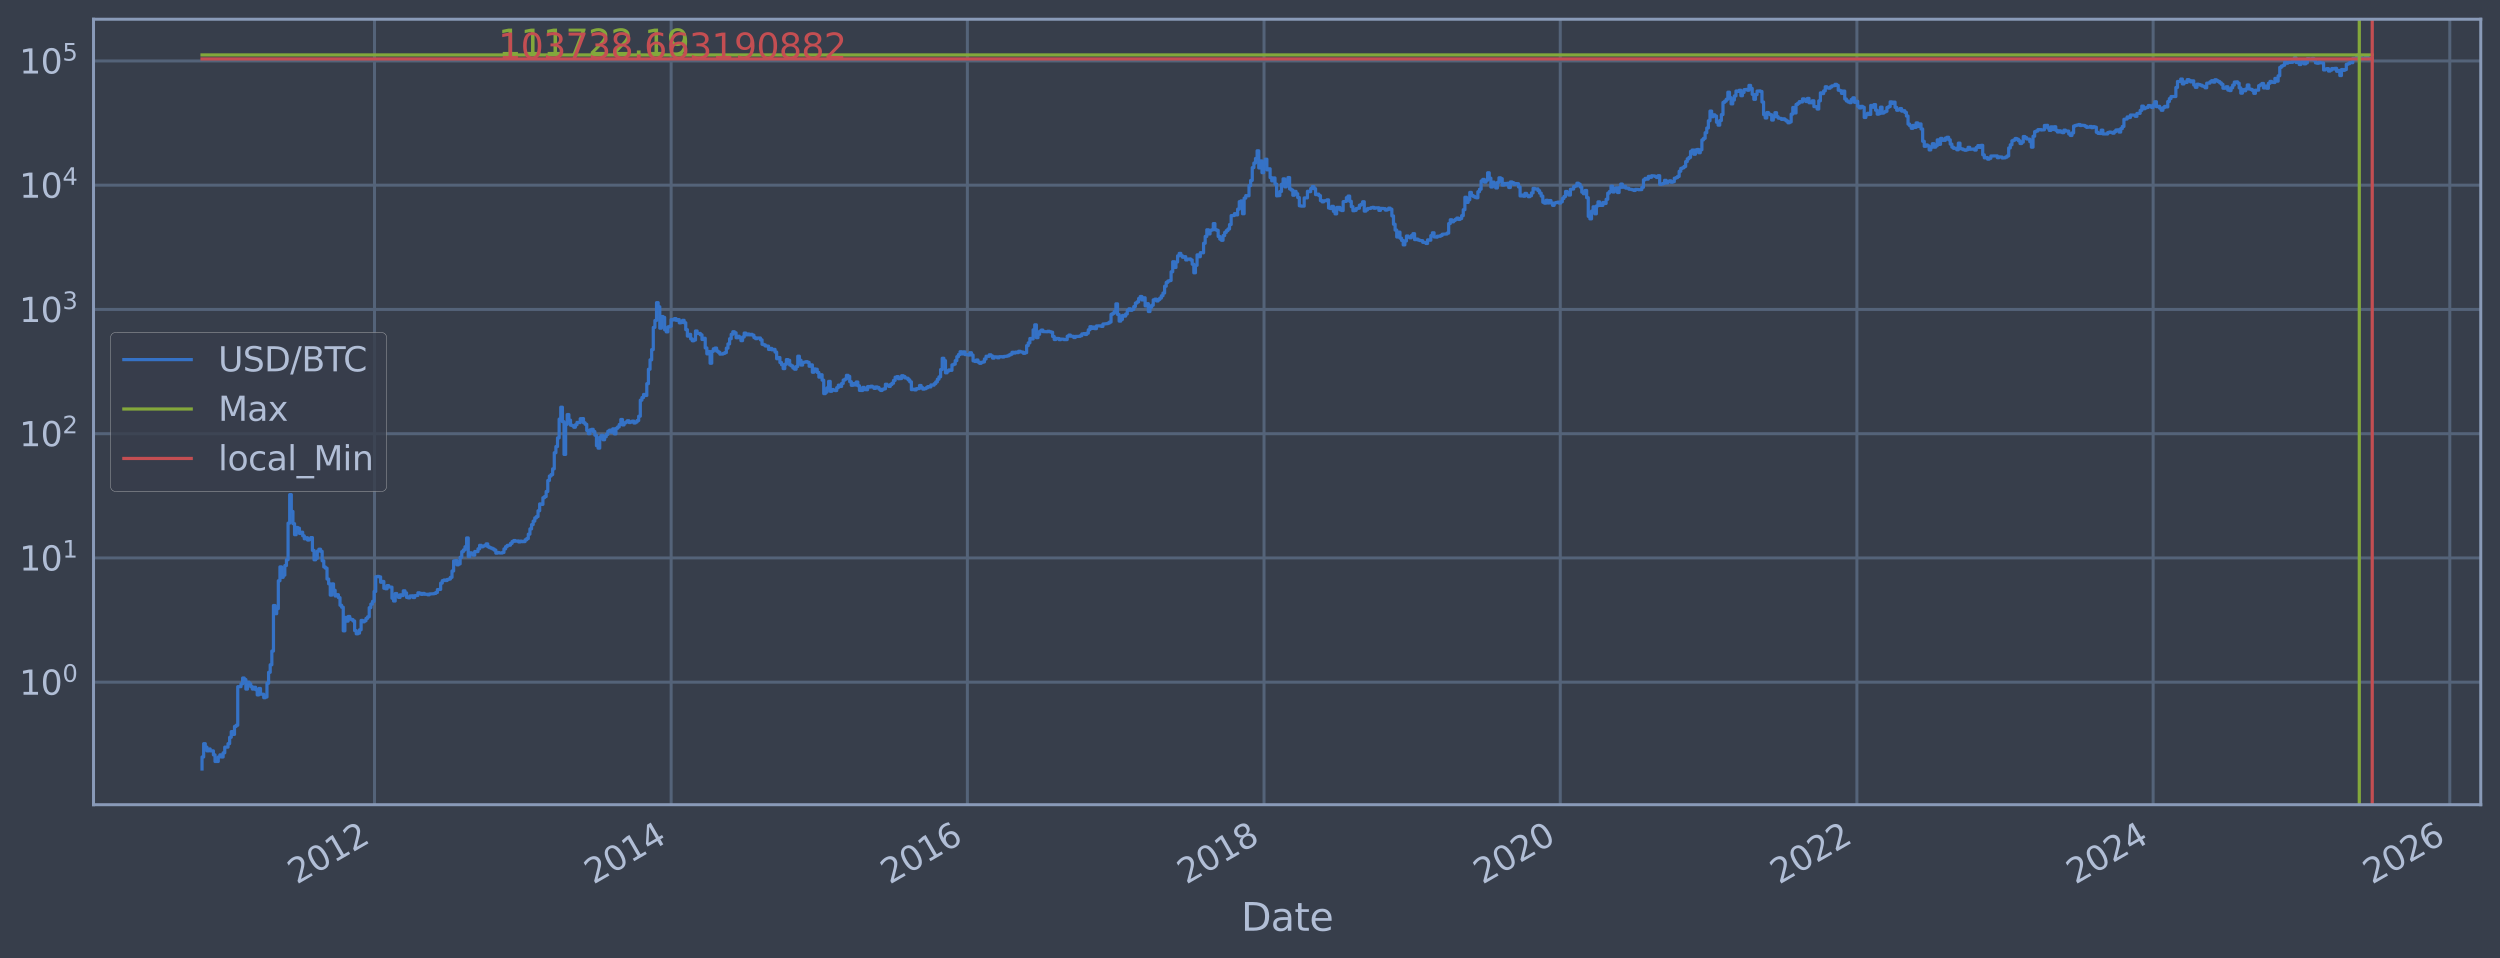 <?xml version="1.0" encoding="utf-8" standalone="no"?>
<!DOCTYPE svg PUBLIC "-//W3C//DTD SVG 1.1//EN"
  "http://www.w3.org/Graphics/SVG/1.1/DTD/svg11.dtd">
<svg xmlns:xlink="http://www.w3.org/1999/xlink" width="934.976pt" height="358.291pt" viewBox="0 0 934.976 358.291" xmlns="http://www.w3.org/2000/svg" version="1.1">
 <defs>
  <style type="text/css">*{stroke-linejoin: round; stroke-linecap: butt}</style>
 </defs>
 <g id="figure_1">
  <g id="patch_1">
   <path d="M 0 358.291 
L 934.976 358.291 
L 934.976 0 
L 0 0 
z
" style="fill: #373e4b"/>
  </g>
  <g id="axes_1">
   <g id="patch_2">
    <path d="M 34.976 300.96 
L 927.776 300.96 
L 927.776 7.2 
L 34.976 7.2 
z
" style="fill: #373e4b"/>
   </g>
   <g id="matplotlib.axis_1">
    <g id="xtick_1">
     <g id="line2d_1">
      <path d="M 140.059 300.96 
L 140.059 7.2 
" clip-path="url(#p250e0bcc33)" style="fill: none; stroke: #546379; stroke-width: 1.12; stroke-linecap: square"/>
     </g>
     <g id="line2d_2"/>
     <g id="text_1">
      <!-- 2012 -->
      <g style="fill: #b1bed6" transform="translate(110.978 330.885) rotate(-30) scale(0.126 -0.126)">
       <defs>
        <path id="DejaVuSans-32" d="M 1228 531 
L 3431 531 
L 3431 0 
L 469 0 
L 469 531 
Q 828 903 1448 1529 
Q 2069 2156 2228 2338 
Q 2531 2678 2651 2914 
Q 2772 3150 2772 3378 
Q 2772 3750 2511 3984 
Q 2250 4219 1831 4219 
Q 1534 4219 1204 4116 
Q 875 4013 500 3803 
L 500 4441 
Q 881 4594 1212 4672 
Q 1544 4750 1819 4750 
Q 2544 4750 2975 4387 
Q 3406 4025 3406 3419 
Q 3406 3131 3298 2873 
Q 3191 2616 2906 2266 
Q 2828 2175 2409 1742 
Q 1991 1309 1228 531 
z
" transform="scale(0.016)"/>
        <path id="DejaVuSans-30" d="M 2034 4250 
Q 1547 4250 1301 3770 
Q 1056 3291 1056 2328 
Q 1056 1369 1301 889 
Q 1547 409 2034 409 
Q 2525 409 2770 889 
Q 3016 1369 3016 2328 
Q 3016 3291 2770 3770 
Q 2525 4250 2034 4250 
z
M 2034 4750 
Q 2819 4750 3233 4129 
Q 3647 3509 3647 2328 
Q 3647 1150 3233 529 
Q 2819 -91 2034 -91 
Q 1250 -91 836 529 
Q 422 1150 422 2328 
Q 422 3509 836 4129 
Q 1250 4750 2034 4750 
z
" transform="scale(0.016)"/>
        <path id="DejaVuSans-31" d="M 794 531 
L 1825 531 
L 1825 4091 
L 703 3866 
L 703 4441 
L 1819 4666 
L 2450 4666 
L 2450 531 
L 3481 531 
L 3481 0 
L 794 0 
L 794 531 
z
" transform="scale(0.016)"/>
       </defs>
       <use xlink:href="#DejaVuSans-32"/>
       <use xlink:href="#DejaVuSans-30" transform="translate(63.623 0)"/>
       <use xlink:href="#DejaVuSans-31" transform="translate(127.246 0)"/>
       <use xlink:href="#DejaVuSans-32" transform="translate(190.869 0)"/>
      </g>
     </g>
    </g>
    <g id="xtick_2">
     <g id="line2d_3">
      <path d="M 251 300.96 
L 251 7.2 
" clip-path="url(#p250e0bcc33)" style="fill: none; stroke: #546379; stroke-width: 1.12; stroke-linecap: square"/>
     </g>
     <g id="line2d_4"/>
     <g id="text_2">
      <!-- 2014 -->
      <g style="fill: #b1bed6" transform="translate(221.919 330.885) rotate(-30) scale(0.126 -0.126)">
       <defs>
        <path id="DejaVuSans-34" d="M 2419 4116 
L 825 1625 
L 2419 1625 
L 2419 4116 
z
M 2253 4666 
L 3047 4666 
L 3047 1625 
L 3713 1625 
L 3713 1100 
L 3047 1100 
L 3047 0 
L 2419 0 
L 2419 1100 
L 313 1100 
L 313 1709 
L 2253 4666 
z
" transform="scale(0.016)"/>
       </defs>
       <use xlink:href="#DejaVuSans-32"/>
       <use xlink:href="#DejaVuSans-30" transform="translate(63.623 0)"/>
       <use xlink:href="#DejaVuSans-31" transform="translate(127.246 0)"/>
       <use xlink:href="#DejaVuSans-34" transform="translate(190.869 0)"/>
      </g>
     </g>
    </g>
    <g id="xtick_3">
     <g id="line2d_5">
      <path d="M 361.79 300.96 
L 361.79 7.2 
" clip-path="url(#p250e0bcc33)" style="fill: none; stroke: #546379; stroke-width: 1.12; stroke-linecap: square"/>
     </g>
     <g id="line2d_6"/>
     <g id="text_3">
      <!-- 2016 -->
      <g style="fill: #b1bed6" transform="translate(332.709 330.885) rotate(-30) scale(0.126 -0.126)">
       <defs>
        <path id="DejaVuSans-36" d="M 2113 2584 
Q 1688 2584 1439 2293 
Q 1191 2003 1191 1497 
Q 1191 994 1439 701 
Q 1688 409 2113 409 
Q 2538 409 2786 701 
Q 3034 994 3034 1497 
Q 3034 2003 2786 2293 
Q 2538 2584 2113 2584 
z
M 3366 4563 
L 3366 3988 
Q 3128 4100 2886 4159 
Q 2644 4219 2406 4219 
Q 1781 4219 1451 3797 
Q 1122 3375 1075 2522 
Q 1259 2794 1537 2939 
Q 1816 3084 2150 3084 
Q 2853 3084 3261 2657 
Q 3669 2231 3669 1497 
Q 3669 778 3244 343 
Q 2819 -91 2113 -91 
Q 1303 -91 875 529 
Q 447 1150 447 2328 
Q 447 3434 972 4092 
Q 1497 4750 2381 4750 
Q 2619 4750 2861 4703 
Q 3103 4656 3366 4563 
z
" transform="scale(0.016)"/>
       </defs>
       <use xlink:href="#DejaVuSans-32"/>
       <use xlink:href="#DejaVuSans-30" transform="translate(63.623 0)"/>
       <use xlink:href="#DejaVuSans-31" transform="translate(127.246 0)"/>
       <use xlink:href="#DejaVuSans-36" transform="translate(190.869 0)"/>
      </g>
     </g>
    </g>
    <g id="xtick_4">
     <g id="line2d_7">
      <path d="M 472.732 300.96 
L 472.732 7.2 
" clip-path="url(#p250e0bcc33)" style="fill: none; stroke: #546379; stroke-width: 1.12; stroke-linecap: square"/>
     </g>
     <g id="line2d_8"/>
     <g id="text_4">
      <!-- 2018 -->
      <g style="fill: #b1bed6" transform="translate(443.651 330.885) rotate(-30) scale(0.126 -0.126)">
       <defs>
        <path id="DejaVuSans-38" d="M 2034 2216 
Q 1584 2216 1326 1975 
Q 1069 1734 1069 1313 
Q 1069 891 1326 650 
Q 1584 409 2034 409 
Q 2484 409 2743 651 
Q 3003 894 3003 1313 
Q 3003 1734 2745 1975 
Q 2488 2216 2034 2216 
z
M 1403 2484 
Q 997 2584 770 2862 
Q 544 3141 544 3541 
Q 544 4100 942 4425 
Q 1341 4750 2034 4750 
Q 2731 4750 3128 4425 
Q 3525 4100 3525 3541 
Q 3525 3141 3298 2862 
Q 3072 2584 2669 2484 
Q 3125 2378 3379 2068 
Q 3634 1759 3634 1313 
Q 3634 634 3220 271 
Q 2806 -91 2034 -91 
Q 1263 -91 848 271 
Q 434 634 434 1313 
Q 434 1759 690 2068 
Q 947 2378 1403 2484 
z
M 1172 3481 
Q 1172 3119 1398 2916 
Q 1625 2713 2034 2713 
Q 2441 2713 2670 2916 
Q 2900 3119 2900 3481 
Q 2900 3844 2670 4047 
Q 2441 4250 2034 4250 
Q 1625 4250 1398 4047 
Q 1172 3844 1172 3481 
z
" transform="scale(0.016)"/>
       </defs>
       <use xlink:href="#DejaVuSans-32"/>
       <use xlink:href="#DejaVuSans-30" transform="translate(63.623 0)"/>
       <use xlink:href="#DejaVuSans-31" transform="translate(127.246 0)"/>
       <use xlink:href="#DejaVuSans-38" transform="translate(190.869 0)"/>
      </g>
     </g>
    </g>
    <g id="xtick_5">
     <g id="line2d_9">
      <path d="M 583.522 300.96 
L 583.522 7.2 
" clip-path="url(#p250e0bcc33)" style="fill: none; stroke: #546379; stroke-width: 1.12; stroke-linecap: square"/>
     </g>
     <g id="line2d_10"/>
     <g id="text_5">
      <!-- 2020 -->
      <g style="fill: #b1bed6" transform="translate(554.441 330.885) rotate(-30) scale(0.126 -0.126)">
       <use xlink:href="#DejaVuSans-32"/>
       <use xlink:href="#DejaVuSans-30" transform="translate(63.623 0)"/>
       <use xlink:href="#DejaVuSans-32" transform="translate(127.246 0)"/>
       <use xlink:href="#DejaVuSans-30" transform="translate(190.869 0)"/>
      </g>
     </g>
    </g>
    <g id="xtick_6">
     <g id="line2d_11">
      <path d="M 694.464 300.96 
L 694.464 7.2 
" clip-path="url(#p250e0bcc33)" style="fill: none; stroke: #546379; stroke-width: 1.12; stroke-linecap: square"/>
     </g>
     <g id="line2d_12"/>
     <g id="text_6">
      <!-- 2022 -->
      <g style="fill: #b1bed6" transform="translate(665.383 330.885) rotate(-30) scale(0.126 -0.126)">
       <use xlink:href="#DejaVuSans-32"/>
       <use xlink:href="#DejaVuSans-30" transform="translate(63.623 0)"/>
       <use xlink:href="#DejaVuSans-32" transform="translate(127.246 0)"/>
       <use xlink:href="#DejaVuSans-32" transform="translate(190.869 0)"/>
      </g>
     </g>
    </g>
    <g id="xtick_7">
     <g id="line2d_13">
      <path d="M 805.253 300.96 
L 805.253 7.2 
" clip-path="url(#p250e0bcc33)" style="fill: none; stroke: #546379; stroke-width: 1.12; stroke-linecap: square"/>
     </g>
     <g id="line2d_14"/>
     <g id="text_7">
      <!-- 2024 -->
      <g style="fill: #b1bed6" transform="translate(776.172 330.885) rotate(-30) scale(0.126 -0.126)">
       <use xlink:href="#DejaVuSans-32"/>
       <use xlink:href="#DejaVuSans-30" transform="translate(63.623 0)"/>
       <use xlink:href="#DejaVuSans-32" transform="translate(127.246 0)"/>
       <use xlink:href="#DejaVuSans-34" transform="translate(190.869 0)"/>
      </g>
     </g>
    </g>
    <g id="xtick_8">
     <g id="line2d_15">
      <path d="M 916.195 300.96 
L 916.195 7.2 
" clip-path="url(#p250e0bcc33)" style="fill: none; stroke: #546379; stroke-width: 1.12; stroke-linecap: square"/>
     </g>
     <g id="line2d_16"/>
     <g id="text_8">
      <!-- 2026 -->
      <g style="fill: #b1bed6" transform="translate(887.114 330.885) rotate(-30) scale(0.126 -0.126)">
       <use xlink:href="#DejaVuSans-32"/>
       <use xlink:href="#DejaVuSans-30" transform="translate(63.623 0)"/>
       <use xlink:href="#DejaVuSans-32" transform="translate(127.246 0)"/>
       <use xlink:href="#DejaVuSans-36" transform="translate(190.869 0)"/>
      </g>
     </g>
    </g>
    <g id="text_9">
     <!-- Date -->
     <g style="fill: #b1bed6" transform="translate(464.167 348.096) scale(0.144 -0.144)">
      <defs>
       <path id="DejaVuSans-44" d="M 1259 4147 
L 1259 519 
L 2022 519 
Q 2988 519 3436 956 
Q 3884 1394 3884 2338 
Q 3884 3275 3436 3711 
Q 2988 4147 2022 4147 
L 1259 4147 
z
M 628 4666 
L 1925 4666 
Q 3281 4666 3915 4102 
Q 4550 3538 4550 2338 
Q 4550 1131 3912 565 
Q 3275 0 1925 0 
L 628 0 
L 628 4666 
z
" transform="scale(0.016)"/>
       <path id="DejaVuSans-61" d="M 2194 1759 
Q 1497 1759 1228 1600 
Q 959 1441 959 1056 
Q 959 750 1161 570 
Q 1363 391 1709 391 
Q 2188 391 2477 730 
Q 2766 1069 2766 1631 
L 2766 1759 
L 2194 1759 
z
M 3341 1997 
L 3341 0 
L 2766 0 
L 2766 531 
Q 2569 213 2275 61 
Q 1981 -91 1556 -91 
Q 1019 -91 701 211 
Q 384 513 384 1019 
Q 384 1609 779 1909 
Q 1175 2209 1959 2209 
L 2766 2209 
L 2766 2266 
Q 2766 2663 2505 2880 
Q 2244 3097 1772 3097 
Q 1472 3097 1187 3025 
Q 903 2953 641 2809 
L 641 3341 
Q 956 3463 1253 3523 
Q 1550 3584 1831 3584 
Q 2591 3584 2966 3190 
Q 3341 2797 3341 1997 
z
" transform="scale(0.016)"/>
       <path id="DejaVuSans-74" d="M 1172 4494 
L 1172 3500 
L 2356 3500 
L 2356 3053 
L 1172 3053 
L 1172 1153 
Q 1172 725 1289 603 
Q 1406 481 1766 481 
L 2356 481 
L 2356 0 
L 1766 0 
Q 1100 0 847 248 
Q 594 497 594 1153 
L 594 3053 
L 172 3053 
L 172 3500 
L 594 3500 
L 594 4494 
L 1172 4494 
z
" transform="scale(0.016)"/>
       <path id="DejaVuSans-65" d="M 3597 1894 
L 3597 1613 
L 953 1613 
Q 991 1019 1311 708 
Q 1631 397 2203 397 
Q 2534 397 2845 478 
Q 3156 559 3463 722 
L 3463 178 
Q 3153 47 2828 -22 
Q 2503 -91 2169 -91 
Q 1331 -91 842 396 
Q 353 884 353 1716 
Q 353 2575 817 3079 
Q 1281 3584 2069 3584 
Q 2775 3584 3186 3129 
Q 3597 2675 3597 1894 
z
M 3022 2063 
Q 3016 2534 2758 2815 
Q 2500 3097 2075 3097 
Q 1594 3097 1305 2825 
Q 1016 2553 972 2059 
L 3022 2063 
z
" transform="scale(0.016)"/>
      </defs>
      <use xlink:href="#DejaVuSans-44"/>
      <use xlink:href="#DejaVuSans-61" transform="translate(77.002 0)"/>
      <use xlink:href="#DejaVuSans-74" transform="translate(138.281 0)"/>
      <use xlink:href="#DejaVuSans-65" transform="translate(177.49 0)"/>
     </g>
    </g>
   </g>
   <g id="matplotlib.axis_2">
    <g id="ytick_1">
     <g id="line2d_17">
      <path d="M 34.976 255.128 
L 927.776 255.128 
" clip-path="url(#p250e0bcc33)" style="fill: none; stroke: #546379; stroke-width: 1.12; stroke-linecap: square"/>
     </g>
     <g id="line2d_18"/>
     <g id="text_10">
      <!-- $\mathdefault{10^{0}}$ -->
      <g style="fill: #b1bed6" transform="translate(7.2 259.915) scale(0.126 -0.126)">
       <use xlink:href="#DejaVuSans-31" transform="translate(0 0.766)"/>
       <use xlink:href="#DejaVuSans-30" transform="translate(63.623 0.766)"/>
       <use xlink:href="#DejaVuSans-30" transform="translate(128.203 39.047) scale(0.7)"/>
      </g>
     </g>
    </g>
    <g id="ytick_2">
     <g id="line2d_19">
      <path d="M 34.976 208.66 
L 927.776 208.66 
" clip-path="url(#p250e0bcc33)" style="fill: none; stroke: #546379; stroke-width: 1.12; stroke-linecap: square"/>
     </g>
     <g id="line2d_20"/>
     <g id="text_11">
      <!-- $\mathdefault{10^{1}}$ -->
      <g style="fill: #b1bed6" transform="translate(7.2 213.447) scale(0.126 -0.126)">
       <use xlink:href="#DejaVuSans-31" transform="translate(0 0.684)"/>
       <use xlink:href="#DejaVuSans-30" transform="translate(63.623 0.684)"/>
       <use xlink:href="#DejaVuSans-31" transform="translate(128.203 38.966) scale(0.7)"/>
      </g>
     </g>
    </g>
    <g id="ytick_3">
     <g id="line2d_21">
      <path d="M 34.976 162.193 
L 927.776 162.193 
" clip-path="url(#p250e0bcc33)" style="fill: none; stroke: #546379; stroke-width: 1.12; stroke-linecap: square"/>
     </g>
     <g id="line2d_22"/>
     <g id="text_12">
      <!-- $\mathdefault{10^{2}}$ -->
      <g style="fill: #b1bed6" transform="translate(7.2 166.98) scale(0.126 -0.126)">
       <use xlink:href="#DejaVuSans-31" transform="translate(0 0.766)"/>
       <use xlink:href="#DejaVuSans-30" transform="translate(63.623 0.766)"/>
       <use xlink:href="#DejaVuSans-32" transform="translate(128.203 39.047) scale(0.7)"/>
      </g>
     </g>
    </g>
    <g id="ytick_4">
     <g id="line2d_23">
      <path d="M 34.976 115.725 
L 927.776 115.725 
" clip-path="url(#p250e0bcc33)" style="fill: none; stroke: #546379; stroke-width: 1.12; stroke-linecap: square"/>
     </g>
     <g id="line2d_24"/>
     <g id="text_13">
      <!-- $\mathdefault{10^{3}}$ -->
      <g style="fill: #b1bed6" transform="translate(7.2 120.512) scale(0.126 -0.126)">
       <defs>
        <path id="DejaVuSans-33" d="M 2597 2516 
Q 3050 2419 3304 2112 
Q 3559 1806 3559 1356 
Q 3559 666 3084 287 
Q 2609 -91 1734 -91 
Q 1441 -91 1130 -33 
Q 819 25 488 141 
L 488 750 
Q 750 597 1062 519 
Q 1375 441 1716 441 
Q 2309 441 2620 675 
Q 2931 909 2931 1356 
Q 2931 1769 2642 2001 
Q 2353 2234 1838 2234 
L 1294 2234 
L 1294 2753 
L 1863 2753 
Q 2328 2753 2575 2939 
Q 2822 3125 2822 3475 
Q 2822 3834 2567 4026 
Q 2313 4219 1838 4219 
Q 1578 4219 1281 4162 
Q 984 4106 628 3988 
L 628 4550 
Q 988 4650 1302 4700 
Q 1616 4750 1894 4750 
Q 2613 4750 3031 4423 
Q 3450 4097 3450 3541 
Q 3450 3153 3228 2886 
Q 3006 2619 2597 2516 
z
" transform="scale(0.016)"/>
       </defs>
       <use xlink:href="#DejaVuSans-31" transform="translate(0 0.766)"/>
       <use xlink:href="#DejaVuSans-30" transform="translate(63.623 0.766)"/>
       <use xlink:href="#DejaVuSans-33" transform="translate(128.203 39.047) scale(0.7)"/>
      </g>
     </g>
    </g>
    <g id="ytick_5">
     <g id="line2d_25">
      <path d="M 34.976 69.257 
L 927.776 69.257 
" clip-path="url(#p250e0bcc33)" style="fill: none; stroke: #546379; stroke-width: 1.12; stroke-linecap: square"/>
     </g>
     <g id="line2d_26"/>
     <g id="text_14">
      <!-- $\mathdefault{10^{4}}$ -->
      <g style="fill: #b1bed6" transform="translate(7.2 74.044) scale(0.126 -0.126)">
       <use xlink:href="#DejaVuSans-31" transform="translate(0 0.684)"/>
       <use xlink:href="#DejaVuSans-30" transform="translate(63.623 0.684)"/>
       <use xlink:href="#DejaVuSans-34" transform="translate(128.203 38.966) scale(0.7)"/>
      </g>
     </g>
    </g>
    <g id="ytick_6">
     <g id="line2d_27">
      <path d="M 34.976 22.79 
L 927.776 22.79 
" clip-path="url(#p250e0bcc33)" style="fill: none; stroke: #546379; stroke-width: 1.12; stroke-linecap: square"/>
     </g>
     <g id="line2d_28"/>
     <g id="text_15">
      <!-- $\mathdefault{10^{5}}$ -->
      <g style="fill: #b1bed6" transform="translate(7.2 27.577) scale(0.126 -0.126)">
       <defs>
        <path id="DejaVuSans-35" d="M 691 4666 
L 3169 4666 
L 3169 4134 
L 1269 4134 
L 1269 2991 
Q 1406 3038 1543 3061 
Q 1681 3084 1819 3084 
Q 2600 3084 3056 2656 
Q 3513 2228 3513 1497 
Q 3513 744 3044 326 
Q 2575 -91 1722 -91 
Q 1428 -91 1123 -41 
Q 819 9 494 109 
L 494 744 
Q 775 591 1075 516 
Q 1375 441 1709 441 
Q 2250 441 2565 725 
Q 2881 1009 2881 1497 
Q 2881 1984 2565 2268 
Q 2250 2553 1709 2553 
Q 1456 2553 1204 2497 
Q 953 2441 691 2322 
L 691 4666 
z
" transform="scale(0.016)"/>
       </defs>
       <use xlink:href="#DejaVuSans-31" transform="translate(0 0.684)"/>
       <use xlink:href="#DejaVuSans-30" transform="translate(63.623 0.684)"/>
       <use xlink:href="#DejaVuSans-35" transform="translate(128.203 38.966) scale(0.7)"/>
      </g>
     </g>
    </g>
    <g id="ytick_7">
     <g id="line2d_29"/>
    </g>
    <g id="ytick_8">
     <g id="line2d_30"/>
    </g>
    <g id="ytick_9">
     <g id="line2d_31"/>
    </g>
    <g id="ytick_10">
     <g id="line2d_32"/>
    </g>
    <g id="ytick_11">
     <g id="line2d_33"/>
    </g>
    <g id="ytick_12">
     <g id="line2d_34"/>
    </g>
    <g id="ytick_13">
     <g id="line2d_35"/>
    </g>
    <g id="ytick_14">
     <g id="line2d_36"/>
    </g>
    <g id="ytick_15">
     <g id="line2d_37"/>
    </g>
    <g id="ytick_16">
     <g id="line2d_38"/>
    </g>
    <g id="ytick_17">
     <g id="line2d_39"/>
    </g>
    <g id="ytick_18">
     <g id="line2d_40"/>
    </g>
    <g id="ytick_19">
     <g id="line2d_41"/>
    </g>
    <g id="ytick_20">
     <g id="line2d_42"/>
    </g>
    <g id="ytick_21">
     <g id="line2d_43"/>
    </g>
    <g id="ytick_22">
     <g id="line2d_44"/>
    </g>
    <g id="ytick_23">
     <g id="line2d_45"/>
    </g>
    <g id="ytick_24">
     <g id="line2d_46"/>
    </g>
    <g id="ytick_25">
     <g id="line2d_47"/>
    </g>
    <g id="ytick_26">
     <g id="line2d_48"/>
    </g>
    <g id="ytick_27">
     <g id="line2d_49"/>
    </g>
    <g id="ytick_28">
     <g id="line2d_50"/>
    </g>
    <g id="ytick_29">
     <g id="line2d_51"/>
    </g>
    <g id="ytick_30">
     <g id="line2d_52"/>
    </g>
    <g id="ytick_31">
     <g id="line2d_53"/>
    </g>
    <g id="ytick_32">
     <g id="line2d_54"/>
    </g>
    <g id="ytick_33">
     <g id="line2d_55"/>
    </g>
    <g id="ytick_34">
     <g id="line2d_56"/>
    </g>
    <g id="ytick_35">
     <g id="line2d_57"/>
    </g>
    <g id="ytick_36">
     <g id="line2d_58"/>
    </g>
    <g id="ytick_37">
     <g id="line2d_59"/>
    </g>
    <g id="ytick_38">
     <g id="line2d_60"/>
    </g>
    <g id="ytick_39">
     <g id="line2d_61"/>
    </g>
    <g id="ytick_40">
     <g id="line2d_62"/>
    </g>
    <g id="ytick_41">
     <g id="line2d_63"/>
    </g>
    <g id="ytick_42">
     <g id="line2d_64"/>
    </g>
    <g id="ytick_43">
     <g id="line2d_65"/>
    </g>
    <g id="ytick_44">
     <g id="line2d_66"/>
    </g>
    <g id="ytick_45">
     <g id="line2d_67"/>
    </g>
    <g id="ytick_46">
     <g id="line2d_68"/>
    </g>
    <g id="ytick_47">
     <g id="line2d_69"/>
    </g>
    <g id="ytick_48">
     <g id="line2d_70"/>
    </g>
    <g id="ytick_49">
     <g id="line2d_71"/>
    </g>
    <g id="ytick_50">
     <g id="line2d_72"/>
    </g>
    <g id="ytick_51">
     <g id="line2d_73"/>
    </g>
    <g id="ytick_52">
     <g id="line2d_74"/>
    </g>
    <g id="ytick_53">
     <g id="line2d_75"/>
    </g>
    <g id="ytick_54">
     <g id="line2d_76"/>
    </g>
    <g id="ytick_55">
     <g id="line2d_77"/>
    </g>
   </g>
   <g id="line2d_78">
    <path d="M 75.558 287.607 
L 75.558 283.104 
L 76.165 283.104 
L 76.165 278.122 
L 76.772 278.122 
L 76.772 279.425 
L 77.379 279.425 
L 77.379 280.817 
L 77.986 280.817 
L 77.986 280.109 
L 78.593 280.109 
L 78.593 280.817 
L 79.807 280.817 
L 79.807 282.313 
L 80.414 282.313 
L 80.414 284.787 
L 81.628 284.787 
L 81.628 283.104 
L 82.236 283.104 
L 82.236 282.313 
L 82.843 282.313 
L 82.843 283.104 
L 83.45 283.104 
L 83.45 281.551 
L 84.057 281.551 
L 84.057 279.425 
L 85.271 279.425 
L 85.271 278.122 
L 85.878 278.122 
L 85.878 275.745 
L 86.485 275.745 
L 86.485 273.619 
L 87.092 273.619 
L 87.092 274.654 
L 87.699 274.654 
L 87.699 271.696 
L 88.306 271.696 
L 88.306 271.242 
L 88.913 271.242 
L 88.913 256.81 
L 90.127 256.81 
L 90.127 255.742 
L 90.735 255.742 
L 90.735 253.575 
L 91.342 253.575 
L 91.342 254.143 
L 91.949 254.143 
L 91.949 257.708 
L 92.556 257.708 
L 92.556 255.128 
L 93.163 255.128 
L 93.163 255.742 
L 93.77 255.742 
L 93.77 256.81 
L 94.377 256.81 
L 94.377 257.708 
L 94.984 257.708 
L 94.984 257.031 
L 95.591 257.031 
L 95.591 257.938 
L 96.198 257.938 
L 96.198 259.885 
L 96.805 259.885 
L 96.805 257.48 
L 97.412 257.48 
L 97.412 259.631 
L 98.626 259.631 
L 98.626 260.933 
L 99.233 260.933 
L 99.233 260.666 
L 99.841 260.666 
L 99.841 255.535 
L 100.448 255.535 
L 100.448 251.448 
L 101.055 251.448 
L 101.055 248.628 
L 101.662 248.628 
L 101.662 243.491 
L 102.269 243.491 
L 102.269 226.457 
L 102.876 226.457 
L 102.876 229.503 
L 103.483 229.503 
L 103.483 227.611 
L 104.09 227.611 
L 104.09 217.199 
L 104.697 217.199 
L 104.697 212.011 
L 105.304 212.011 
L 105.304 215.916 
L 105.911 215.916 
L 105.911 215.094 
L 106.518 215.094 
L 106.518 211.517 
L 107.125 211.517 
L 107.125 209.337 
L 107.732 209.337 
L 107.732 195.654 
L 108.339 195.654 
L 108.339 184.974 
L 108.947 184.974 
L 108.947 191.281 
L 109.554 191.281 
L 109.554 195.846 
L 110.161 195.846 
L 110.161 199.96 
L 110.768 199.96 
L 110.768 197.275 
L 111.375 197.275 
L 111.375 197.54 
L 111.982 197.54 
L 111.982 199.506 
L 112.589 199.506 
L 112.589 199.049 
L 113.196 199.049 
L 113.196 200.384 
L 113.803 200.384 
L 113.803 201.513 
L 114.41 201.513 
L 114.41 201.106 
L 115.017 201.106 
L 115.017 201.971 
L 115.624 201.971 
L 115.624 201.726 
L 116.231 201.726 
L 116.231 201.051 
L 116.838 201.051 
L 116.838 205.84 
L 117.446 205.84 
L 117.446 209.358 
L 118.053 209.358 
L 118.053 208.802 
L 118.66 208.802 
L 118.66 206.087 
L 119.267 206.087 
L 119.267 205.406 
L 119.874 205.406 
L 119.874 206.194 
L 120.481 206.194 
L 120.481 209.738 
L 121.088 209.738 
L 121.088 212.035 
L 121.695 212.035 
L 121.695 212.493 
L 122.302 212.493 
L 122.302 216.562 
L 122.909 216.562 
L 122.909 218.34 
L 123.516 218.34 
L 123.516 222.568 
L 124.123 222.568 
L 124.123 218.372 
L 124.73 218.372 
L 124.73 220.762 
L 125.337 220.762 
L 125.337 222.892 
L 125.944 222.892 
L 125.944 222.408 
L 126.552 222.408 
L 126.552 223.514 
L 127.159 223.514 
L 127.159 226.36 
L 127.766 226.36 
L 127.766 227.101 
L 128.373 227.101 
L 128.373 235.923 
L 128.98 235.923 
L 128.98 230.912 
L 129.587 230.912 
L 129.587 232.295 
L 130.194 232.295 
L 130.194 230.55 
L 130.801 230.55 
L 130.801 231.529 
L 131.408 231.529 
L 131.408 231.718 
L 132.015 231.718 
L 132.015 232.23 
L 132.622 232.23 
L 132.622 235.845 
L 133.229 235.845 
L 133.229 237.044 
L 133.836 237.044 
L 133.836 236.799 
L 134.443 236.799 
L 134.443 235.537 
L 135.05 235.537 
L 135.05 232.037 
L 135.658 232.037 
L 135.658 232.557 
L 136.265 232.557 
L 136.265 232.166 
L 136.872 232.166 
L 136.872 231.28 
L 137.479 231.28 
L 137.479 230.67 
L 138.086 230.67 
L 138.086 227.253 
L 138.693 227.253 
L 138.693 225.928 
L 139.3 225.928 
L 139.3 224.91 
L 139.907 224.91 
L 139.907 221.208 
L 140.514 221.208 
L 140.514 215.686 
L 141.121 215.686 
L 141.121 215.572 
L 141.728 215.572 
L 141.728 215.743 
L 142.335 215.743 
L 142.335 217.761 
L 142.942 217.761 
L 142.942 217.447 
L 143.549 217.447 
L 143.549 220.004 
L 144.156 220.004 
L 144.156 220.182 
L 144.764 220.182 
L 144.764 219.003 
L 145.371 219.003 
L 145.371 219.514 
L 146.585 219.584 
L 146.585 223.726 
L 147.192 223.726 
L 147.192 224.775 
L 147.799 224.775 
L 147.799 221.974 
L 148.406 221.974 
L 148.406 222.729 
L 149.013 222.729 
L 149.013 223.43 
L 149.62 223.43 
L 149.62 222.448 
L 150.227 222.448 
L 150.227 222.729 
L 150.834 222.729 
L 150.834 220.946 
L 151.441 220.946 
L 151.441 221.741 
L 152.048 221.741 
L 152.048 223.43 
L 152.655 223.43 
L 152.655 223.599 
L 153.263 223.599 
L 153.263 222.892 
L 154.477 222.81 
L 154.477 223.472 
L 155.084 223.472 
L 155.084 222.77 
L 156.298 222.689 
L 156.298 221.702 
L 156.905 221.702 
L 156.905 221.896 
L 157.512 221.896 
L 157.512 222.288 
L 158.119 222.288 
L 158.119 221.935 
L 158.726 221.935 
L 158.726 222.249 
L 159.94 222.249 
L 159.94 222.448 
L 160.547 222.448 
L 160.547 222.13 
L 162.369 222.052 
L 162.369 221.935 
L 162.976 221.935 
L 162.976 221.587 
L 163.583 221.587 
L 163.583 220.506 
L 164.797 220.433 
L 164.797 218.081 
L 165.404 218.081 
L 165.404 217.168 
L 166.011 217.168 
L 166.011 216.924 
L 166.618 216.924 
L 166.618 217.107 
L 167.225 217.107 
L 167.225 216.712 
L 167.832 216.712 
L 167.832 216.562 
L 168.439 216.562 
L 168.439 215.916 
L 169.046 215.916 
L 169.046 213.545 
L 169.653 213.545 
L 169.653 209.759 
L 170.26 209.759 
L 170.26 209.632 
L 170.867 209.632 
L 170.867 211.24 
L 171.475 211.24 
L 171.475 210.899 
L 172.082 210.899 
L 172.082 208.419 
L 172.689 208.419 
L 172.689 206.319 
L 173.296 206.319 
L 173.296 205.665 
L 173.903 205.665 
L 173.903 204.482 
L 174.51 204.482 
L 174.51 201.19 
L 175.117 201.19 
L 175.117 208.142 
L 175.724 208.142 
L 175.724 206.755 
L 176.331 206.755 
L 176.331 206.903 
L 176.938 206.903 
L 176.938 207.637 
L 177.545 207.637 
L 177.545 206.247 
L 178.759 206.301 
L 178.759 205.252 
L 179.366 205.252 
L 179.366 203.948 
L 179.974 203.948 
L 179.974 204.515 
L 180.581 204.515 
L 180.581 204.222 
L 181.188 204.222 
L 181.188 204.028 
L 181.795 204.028 
L 181.795 203.412 
L 182.402 203.412 
L 182.402 204.482 
L 183.009 204.482 
L 183.009 204.813 
L 183.616 204.813 
L 183.616 205.014 
L 184.223 205.014 
L 184.223 205.32 
L 184.83 205.32 
L 184.83 205.735 
L 185.437 205.735 
L 185.437 206.866 
L 186.044 206.866 
L 186.044 206.627 
L 186.651 206.627 
L 186.651 206.792 
L 187.865 206.829 
L 187.865 206.609 
L 188.472 206.609 
L 188.472 205.286 
L 189.08 205.286 
L 189.08 204.45 
L 189.687 204.45 
L 189.687 203.964 
L 190.901 203.9 
L 190.901 203.226 
L 191.508 203.226 
L 191.508 202.529 
L 192.115 202.529 
L 192.115 202.16 
L 192.722 202.16 
L 192.722 202.41 
L 193.936 202.307 
L 193.936 202.679 
L 194.543 202.679 
L 194.543 202.381 
L 195.15 202.381 
L 195.15 202.574 
L 196.364 202.544 
L 196.364 201.884 
L 196.971 201.884 
L 196.971 201.428 
L 197.578 201.428 
L 197.578 199.777 
L 198.186 199.777 
L 198.186 197.798 
L 198.793 197.798 
L 198.793 196.202 
L 199.4 196.202 
L 199.4 194.895 
L 200.007 194.895 
L 200.007 193.687 
L 200.614 193.687 
L 200.614 193.184 
L 201.221 193.184 
L 201.221 191.018 
L 201.828 191.018 
L 201.828 188.467 
L 202.435 188.467 
L 202.435 188.631 
L 203.042 188.631 
L 203.042 186.143 
L 203.649 186.143 
L 203.649 185.698 
L 204.256 185.698 
L 204.256 183.816 
L 204.863 183.816 
L 204.863 179.699 
L 205.47 179.699 
L 205.47 178.04 
L 206.077 178.04 
L 206.077 177.49 
L 206.684 177.49 
L 206.684 175.343 
L 207.292 175.343 
L 207.292 169.319 
L 207.899 169.319 
L 207.899 167.003 
L 208.506 167.003 
L 208.506 163.766 
L 209.113 163.766 
L 209.113 156.743 
L 209.72 156.743 
L 209.72 152.296 
L 210.327 152.296 
L 210.327 157.706 
L 210.934 157.706 
L 210.934 169.946 
L 211.541 169.946 
L 211.541 158.696 
L 212.148 158.696 
L 212.148 155.045 
L 212.755 155.045 
L 212.755 157.132 
L 213.362 157.132 
L 213.362 159.024 
L 213.969 159.024 
L 213.969 159.201 
L 214.576 159.201 
L 214.576 159.782 
L 215.183 159.782 
L 215.183 158.854 
L 215.791 158.854 
L 215.791 157.962 
L 217.005 158.064 
L 217.005 156.591 
L 218.219 156.544 
L 218.219 158.11 
L 218.826 158.11 
L 218.826 158.687 
L 219.433 158.687 
L 219.433 160.998 
L 220.04 160.998 
L 220.04 162.197 
L 220.647 162.197 
L 220.647 160.754 
L 221.254 160.754 
L 221.254 160.574 
L 221.861 160.574 
L 221.861 161.401 
L 222.468 161.401 
L 222.468 162.755 
L 223.075 162.755 
L 223.075 166.686 
L 223.682 166.686 
L 223.682 167.601 
L 224.289 167.601 
L 224.289 163.443 
L 224.897 163.443 
L 224.897 162.797 
L 225.504 162.797 
L 225.504 164.456 
L 226.111 164.456 
L 226.111 163.332 
L 226.718 163.332 
L 226.718 162.457 
L 227.325 162.457 
L 227.325 161.281 
L 227.932 161.281 
L 227.932 160.88 
L 228.539 160.88 
L 228.539 161.635 
L 229.146 161.635 
L 229.146 160.389 
L 229.753 160.389 
L 229.753 162.251 
L 230.36 162.251 
L 230.36 160.19 
L 230.967 160.19 
L 230.967 159.676 
L 231.574 159.676 
L 231.574 158.767 
L 232.181 158.767 
L 232.181 156.884 
L 232.788 156.884 
L 232.788 158.919 
L 233.395 158.919 
L 233.395 158.176 
L 234.003 158.176 
L 234.003 157.843 
L 234.61 157.843 
L 234.61 157.35 
L 235.217 157.35 
L 235.217 158.026 
L 235.824 158.026 
L 235.824 157.746 
L 236.431 157.746 
L 236.431 157.489 
L 237.038 157.489 
L 237.038 158.19 
L 237.645 158.19 
L 237.645 157.832 
L 238.252 157.832 
L 238.252 157.275 
L 238.859 157.275 
L 238.859 155.665 
L 239.466 155.665 
L 239.466 149.656 
L 240.073 149.656 
L 240.073 148.681 
L 240.68 148.681 
L 240.68 147.52 
L 241.287 147.52 
L 241.287 147.904 
L 241.894 147.904 
L 241.894 143.493 
L 242.502 143.493 
L 242.502 138.098 
L 243.109 138.098 
L 243.109 134.573 
L 243.716 134.573 
L 243.716 130.748 
L 244.323 130.748 
L 244.323 122.445 
L 244.93 122.445 
L 244.93 119.864 
L 245.537 119.864 
L 245.537 113.188 
L 246.144 113.188 
L 246.144 114.736 
L 246.751 114.736 
L 246.751 122.753 
L 247.358 122.753 
L 247.358 118.376 
L 247.965 118.376 
L 247.965 118.699 
L 248.572 118.699 
L 248.572 123.351 
L 249.179 123.351 
L 249.179 124.111 
L 249.786 124.111 
L 249.786 122.243 
L 250.393 122.243 
L 250.393 122.021 
L 251 122.021 
L 251 119.516 
L 251.608 119.516 
L 251.608 119.649 
L 252.215 119.649 
L 252.215 119.147 
L 252.822 119.147 
L 252.822 119.8 
L 253.429 119.8 
L 253.429 119.538 
L 254.036 119.538 
L 254.036 120.739 
L 254.643 120.739 
L 254.643 120.595 
L 255.25 120.595 
L 255.25 119.802 
L 255.857 119.802 
L 255.857 120.713 
L 256.464 120.713 
L 256.464 123.29 
L 257.071 123.29 
L 257.071 125.7 
L 257.678 125.7 
L 257.678 125.05 
L 258.285 125.05 
L 258.285 126.735 
L 258.892 126.735 
L 258.892 127.443 
L 259.499 127.443 
L 259.499 127.158 
L 260.106 127.158 
L 260.106 123.786 
L 260.714 123.786 
L 260.714 124.734 
L 261.928 124.699 
L 261.928 125.219 
L 262.535 125.219 
L 262.535 126.967 
L 263.142 126.967 
L 263.142 126.517 
L 263.749 126.517 
L 263.749 130.121 
L 264.356 130.121 
L 264.356 132.333 
L 264.963 132.333 
L 264.963 131.484 
L 265.57 131.484 
L 265.57 135.844 
L 266.177 135.844 
L 266.177 131.412 
L 266.784 131.412 
L 266.784 130.448 
L 267.391 130.448 
L 267.391 130.182 
L 267.998 130.182 
L 267.998 131.331 
L 268.605 131.331 
L 268.605 131.748 
L 269.212 131.748 
L 269.212 132.442 
L 270.427 132.403 
L 270.427 132.181 
L 271.034 132.181 
L 271.034 131.879 
L 271.641 131.879 
L 271.641 130.198 
L 272.248 130.198 
L 272.248 128.617 
L 272.855 128.617 
L 272.855 126.683 
L 273.462 126.683 
L 273.462 125.026 
L 274.069 125.026 
L 274.069 124.065 
L 274.676 124.065 
L 274.676 124.455 
L 275.283 124.455 
L 275.283 126.32 
L 275.89 126.32 
L 275.89 125.766 
L 276.497 125.766 
L 276.497 126.34 
L 277.104 126.34 
L 277.104 127.399 
L 277.711 127.399 
L 277.711 126.034 
L 278.319 126.034 
L 278.319 124.563 
L 278.926 124.563 
L 278.926 125.231 
L 279.533 125.231 
L 279.533 124.921 
L 280.14 124.921 
L 280.14 125.24 
L 280.747 125.24 
L 280.747 125.049 
L 281.354 125.049 
L 281.354 125.358 
L 281.961 125.358 
L 281.961 126.247 
L 282.568 126.247 
L 282.568 126.647 
L 283.175 126.647 
L 283.175 126.424 
L 284.389 126.408 
L 284.389 127.104 
L 284.996 127.104 
L 284.996 128.772 
L 285.603 128.772 
L 285.603 128.967 
L 286.21 128.967 
L 286.21 129.392 
L 287.425 129.448 
L 287.425 130.69 
L 288.032 130.69 
L 288.032 130.29 
L 288.639 130.29 
L 288.639 130.818 
L 289.246 130.818 
L 289.246 130.667 
L 289.853 130.667 
L 289.853 131.665 
L 290.46 131.665 
L 290.46 134.158 
L 291.067 134.158 
L 291.067 133.709 
L 291.674 133.709 
L 291.674 135.58 
L 292.281 135.58 
L 292.281 136.404 
L 292.888 136.404 
L 292.888 137.852 
L 293.495 137.852 
L 293.495 136.233 
L 294.102 136.233 
L 294.102 134.478 
L 294.709 134.478 
L 294.709 134.756 
L 295.316 134.756 
L 295.316 136.5 
L 295.923 136.5 
L 295.923 136.859 
L 296.531 136.859 
L 296.531 137.628 
L 297.138 137.628 
L 297.138 138.084 
L 297.745 138.084 
L 297.745 137.088 
L 298.352 137.088 
L 298.352 133.222 
L 298.959 133.222 
L 298.959 134.734 
L 299.566 134.734 
L 299.566 136.541 
L 300.173 136.541 
L 300.173 135.541 
L 300.78 135.541 
L 300.78 135.412 
L 301.387 135.412 
L 301.387 135.272 
L 301.994 135.272 
L 301.994 135.516 
L 302.601 135.516 
L 302.601 136.981 
L 303.208 136.981 
L 303.208 136.466 
L 303.815 136.466 
L 303.815 139.214 
L 304.422 139.214 
L 304.422 137.978 
L 305.029 137.978 
L 305.029 138.102 
L 305.637 138.102 
L 305.637 139.295 
L 306.244 139.295 
L 306.244 141.051 
L 306.851 141.051 
L 306.851 140.158 
L 307.458 140.158 
L 307.458 142.172 
L 308.065 142.172 
L 308.065 147.2 
L 308.672 147.2 
L 308.672 146.65 
L 309.279 146.65 
L 309.279 145.061 
L 309.886 145.061 
L 309.886 142.638 
L 310.493 142.638 
L 310.493 146.35 
L 311.1 146.35 
L 311.1 145.675 
L 311.707 145.675 
L 311.707 145.924 
L 312.314 145.924 
L 312.314 146.068 
L 312.921 146.068 
L 312.921 144.993 
L 313.528 144.993 
L 313.528 144.045 
L 314.136 144.045 
L 314.136 144.53 
L 314.743 144.53 
L 314.743 143.421 
L 315.35 143.421 
L 315.35 142.144 
L 315.957 142.144 
L 315.957 141.778 
L 316.564 141.778 
L 316.564 140.368 
L 317.171 140.368 
L 317.171 140.756 
L 317.778 140.756 
L 317.778 142.747 
L 318.385 142.747 
L 318.385 144.109 
L 318.992 144.109 
L 318.992 143.464 
L 319.599 143.464 
L 319.599 143.987 
L 320.206 143.987 
L 320.206 142.869 
L 320.813 142.869 
L 320.813 144.274 
L 321.42 144.274 
L 321.42 146.007 
L 322.634 146.04 
L 322.634 144.877 
L 323.242 144.877 
L 323.242 145.712 
L 324.456 145.772 
L 324.456 144.57 
L 325.063 144.57 
L 325.063 144.765 
L 325.67 144.765 
L 325.67 144.445 
L 326.277 144.445 
L 326.277 144.747 
L 326.884 144.747 
L 326.884 145.261 
L 327.491 145.261 
L 327.491 144.714 
L 328.098 144.714 
L 328.098 144.923 
L 328.705 144.923 
L 328.705 145.53 
L 329.312 145.53 
L 329.312 146.018 
L 329.919 146.018 
L 329.919 145.59 
L 330.526 145.59 
L 330.526 145.419 
L 331.133 145.419 
L 331.133 143.703 
L 331.74 143.703 
L 331.74 144.13 
L 332.348 144.13 
L 332.348 144.508 
L 332.955 144.508 
L 332.955 143.817 
L 333.562 143.817 
L 333.562 143.327 
L 334.169 143.327 
L 334.169 142.258 
L 334.776 142.258 
L 334.776 141.063 
L 335.383 141.063 
L 335.383 140.851 
L 335.99 140.851 
L 335.99 141.651 
L 337.204 141.561 
L 337.204 140.511 
L 337.811 140.511 
L 337.811 140.814 
L 338.418 140.814 
L 338.418 141.334 
L 339.025 141.334 
L 339.025 141.463 
L 339.632 141.463 
L 339.632 142.075 
L 340.239 142.075 
L 340.239 142.799 
L 340.847 142.799 
L 340.847 145.716 
L 341.454 145.716 
L 341.454 145.548 
L 342.061 145.548 
L 342.061 145.818 
L 342.668 145.818 
L 342.668 145.362 
L 343.882 145.32 
L 343.882 144.174 
L 344.489 144.174 
L 344.489 144.973 
L 345.096 144.973 
L 345.096 145.531 
L 345.703 145.531 
L 345.703 145.37 
L 346.31 145.37 
L 346.31 145.036 
L 346.917 145.036 
L 346.917 144.597 
L 347.524 144.597 
L 347.524 144.713 
L 348.131 144.713 
L 348.131 143.961 
L 349.345 144.05 
L 349.345 143.503 
L 349.953 143.503 
L 349.953 142.829 
L 350.56 142.829 
L 350.56 141.826 
L 351.167 141.826 
L 351.167 140.938 
L 351.774 140.938 
L 351.774 138.211 
L 352.381 138.211 
L 352.381 133.99 
L 352.988 133.99 
L 352.988 134.882 
L 353.595 134.882 
L 353.595 139.427 
L 354.202 139.427 
L 354.202 138.784 
L 354.809 138.784 
L 354.809 138.351 
L 355.416 138.351 
L 355.416 138.501 
L 356.023 138.501 
L 356.023 136.455 
L 356.63 136.455 
L 356.63 136.198 
L 357.237 136.198 
L 357.237 134.886 
L 357.844 134.886 
L 357.844 133.401 
L 358.451 133.401 
L 358.451 132.598 
L 359.059 132.598 
L 359.059 131.546 
L 359.666 131.546 
L 359.666 132.369 
L 360.273 132.369 
L 360.273 131.594 
L 360.88 131.594 
L 360.88 132.606 
L 362.094 132.628 
L 362.094 132.792 
L 362.701 132.792 
L 362.701 131.91 
L 363.308 131.91 
L 363.308 132.778 
L 363.915 132.778 
L 363.915 134.962 
L 364.522 134.962 
L 364.522 135.172 
L 365.129 135.172 
L 365.129 134.641 
L 365.736 134.641 
L 365.736 135.433 
L 366.343 135.433 
L 366.343 135.874 
L 366.95 135.874 
L 366.95 135.519 
L 367.557 135.519 
L 367.557 135.357 
L 368.165 135.357 
L 368.165 134.256 
L 368.772 134.256 
L 368.772 133.233 
L 369.986 133.268 
L 369.986 132.682 
L 370.593 132.682 
L 370.593 133.112 
L 371.2 133.112 
L 371.2 133.931 
L 371.807 133.931 
L 371.807 133.425 
L 373.021 133.474 
L 373.021 133.819 
L 373.628 133.819 
L 373.628 133.406 
L 374.842 133.378 
L 374.842 133.535 
L 375.449 133.535 
L 375.449 133.303 
L 376.664 133.234 
L 376.664 133.106 
L 377.271 133.106 
L 377.271 132.783 
L 377.878 132.783 
L 377.878 132.479 
L 378.485 132.479 
L 378.485 131.753 
L 379.092 131.753 
L 379.092 132.052 
L 379.699 132.052 
L 379.699 131.705 
L 380.306 131.705 
L 380.306 131.868 
L 380.913 131.868 
L 380.913 131.367 
L 381.52 131.367 
L 381.52 131.58 
L 382.127 131.58 
L 382.127 131.702 
L 382.734 131.702 
L 382.734 132.146 
L 383.341 132.146 
L 383.341 131.898 
L 383.948 131.898 
L 383.948 129.262 
L 384.555 129.262 
L 384.555 128.235 
L 385.162 128.235 
L 385.162 126.589 
L 385.77 126.589 
L 385.77 126.789 
L 386.377 126.789 
L 386.377 123.354 
L 386.984 123.354 
L 386.984 121.478 
L 387.591 121.478 
L 387.591 126.277 
L 388.198 126.277 
L 388.198 125.043 
L 388.805 125.043 
L 388.805 123.869 
L 389.412 123.869 
L 389.412 123.449 
L 390.019 123.449 
L 390.019 124.019 
L 391.84 124.07 
L 391.84 123.882 
L 392.447 123.882 
L 392.447 124.065 
L 393.054 124.065 
L 393.054 124.247 
L 393.661 124.247 
L 393.661 125.848 
L 394.268 125.848 
L 394.268 126.973 
L 394.876 126.973 
L 394.876 126.545 
L 396.09 126.602 
L 396.09 127.036 
L 396.697 127.036 
L 396.697 126.814 
L 397.911 126.866 
L 397.911 127.016 
L 399.125 126.998 
L 399.125 125.761 
L 399.732 125.761 
L 399.732 125.318 
L 400.339 125.318 
L 400.339 125.734 
L 401.553 125.789 
L 401.553 126.234 
L 402.16 126.234 
L 402.16 125.807 
L 403.982 125.794 
L 403.982 125.553 
L 404.589 125.553 
L 404.589 124.884 
L 405.196 124.884 
L 405.196 124.764 
L 405.803 124.764 
L 405.803 125.085 
L 406.41 125.085 
L 406.41 124.608 
L 407.017 124.608 
L 407.017 123.333 
L 407.624 123.333 
L 407.624 122.17 
L 408.231 122.17 
L 408.231 122.823 
L 408.838 122.823 
L 408.838 122.312 
L 409.445 122.312 
L 409.445 122.912 
L 410.052 122.912 
L 410.052 121.888 
L 411.873 121.881 
L 411.873 122.075 
L 412.481 122.075 
L 412.481 121.185 
L 413.695 121.092 
L 413.695 121.047 
L 414.302 121.047 
L 414.302 120.846 
L 414.909 120.846 
L 414.909 120.456 
L 415.516 120.456 
L 415.516 117.541 
L 416.123 117.541 
L 416.123 117.182 
L 416.73 117.182 
L 416.73 116.447 
L 417.337 116.447 
L 417.337 113.634 
L 417.944 113.634 
L 417.944 117.617 
L 418.551 117.617 
L 418.551 120.089 
L 419.158 120.089 
L 419.158 119.472 
L 419.765 119.472 
L 419.765 117.949 
L 420.372 117.949 
L 420.372 118.223 
L 420.979 118.223 
L 420.979 117.438 
L 421.587 117.438 
L 421.587 116.062 
L 422.194 116.062 
L 422.194 115.503 
L 422.801 115.503 
L 422.801 116.023 
L 423.408 116.023 
L 423.408 115.701 
L 424.015 115.701 
L 424.015 114.653 
L 424.622 114.653 
L 424.622 113.348 
L 425.229 113.348 
L 425.229 112.898 
L 425.836 112.898 
L 425.836 111.63 
L 426.443 111.63 
L 426.443 110.885 
L 427.05 110.885 
L 427.05 112.179 
L 427.657 112.179 
L 427.657 111.372 
L 428.264 111.372 
L 428.264 114.392 
L 428.871 114.392 
L 428.871 113.564 
L 429.478 113.564 
L 429.478 116.511 
L 430.085 116.511 
L 430.085 114.938 
L 430.693 114.938 
L 430.693 114.172 
L 431.3 114.172 
L 431.3 112.151 
L 431.907 112.151 
L 431.907 111.878 
L 432.514 111.878 
L 432.514 112.55 
L 433.121 112.55 
L 433.121 112.025 
L 433.728 112.025 
L 433.728 111.494 
L 434.335 111.494 
L 434.335 110.617 
L 434.942 110.617 
L 434.942 109.597 
L 435.549 109.597 
L 435.549 107.048 
L 436.156 107.048 
L 436.156 105.605 
L 436.763 105.605 
L 436.763 105.101 
L 437.37 105.101 
L 437.37 104.91 
L 437.977 104.91 
L 437.977 101.648 
L 438.584 101.648 
L 438.584 97.877 
L 439.192 97.877 
L 439.192 100.022 
L 439.799 100.022 
L 439.799 97.974 
L 440.406 97.974 
L 440.406 95.687 
L 441.013 95.687 
L 441.013 94.766 
L 441.62 94.766 
L 441.62 95.636 
L 442.227 95.636 
L 442.227 96.212 
L 442.834 96.212 
L 442.834 95.992 
L 443.441 95.992 
L 443.441 97.217 
L 444.048 97.217 
L 444.048 96.9 
L 445.262 96.835 
L 445.262 97.211 
L 445.869 97.211 
L 445.869 98.821 
L 446.476 98.821 
L 446.476 102.018 
L 447.083 102.018 
L 447.083 99.224 
L 447.69 99.224 
L 447.69 95.322 
L 448.298 95.322 
L 448.298 96.008 
L 448.905 96.008 
L 448.905 94.498 
L 450.119 94.543 
L 450.119 90.976 
L 450.726 90.976 
L 450.726 88.423 
L 451.333 88.423 
L 451.333 85.936 
L 451.94 85.936 
L 451.94 87.475 
L 452.547 87.475 
L 452.547 86.141 
L 453.154 86.141 
L 453.154 85.933 
L 453.761 85.933 
L 453.761 83.619 
L 454.368 83.619 
L 454.368 85.894 
L 454.975 85.894 
L 454.975 86.145 
L 455.582 86.145 
L 455.582 88.44 
L 456.189 88.44 
L 456.189 89.439 
L 456.796 89.439 
L 456.796 89.87 
L 457.404 89.87 
L 457.404 88.095 
L 458.011 88.095 
L 458.011 86.936 
L 458.618 86.936 
L 458.618 86.25 
L 459.225 86.25 
L 459.225 85.645 
L 459.832 85.645 
L 459.832 83.976 
L 460.439 83.976 
L 460.439 80.631 
L 461.653 80.611 
L 461.653 79.903 
L 462.26 79.903 
L 462.26 80.355 
L 462.867 80.355 
L 462.867 78.213 
L 463.474 78.213 
L 463.474 75.427 
L 464.081 75.427 
L 464.081 75.148 
L 464.688 75.148 
L 464.688 79.939 
L 465.295 79.939 
L 465.295 74.094 
L 465.903 74.094 
L 465.903 73.157 
L 467.117 73.231 
L 467.117 69.421 
L 467.724 69.421 
L 467.724 67.494 
L 468.331 67.494 
L 468.331 62.693 
L 468.938 62.693 
L 468.938 60.982 
L 469.545 60.982 
L 469.545 59.264 
L 470.152 59.264 
L 470.152 56.398 
L 470.759 56.398 
L 470.759 62.792 
L 471.366 62.792 
L 471.366 60.183 
L 471.973 60.183 
L 471.973 64.573 
L 472.58 64.573 
L 472.58 61.022 
L 473.187 61.022 
L 473.187 59.53 
L 473.794 59.53 
L 473.794 63.524 
L 474.401 63.524 
L 474.401 63.12 
L 475.009 63.12 
L 475.009 66.425 
L 475.616 66.425 
L 475.616 67.645 
L 476.223 67.645 
L 476.223 66.558 
L 476.83 66.558 
L 476.83 68.85 
L 477.437 68.85 
L 477.437 73.257 
L 478.651 73.152 
L 478.651 71.619 
L 479.258 71.619 
L 479.258 68.9 
L 479.865 68.9 
L 479.865 66.888 
L 480.472 66.888 
L 480.472 69.872 
L 481.079 69.872 
L 481.079 68.598 
L 481.686 68.598 
L 481.686 66.407 
L 482.293 66.407 
L 482.293 70.669 
L 482.9 70.669 
L 482.9 71.094 
L 483.507 71.094 
L 483.507 73.023 
L 484.115 73.023 
L 484.115 71.586 
L 484.722 71.586 
L 484.722 72.457 
L 485.329 72.457 
L 485.329 73.885 
L 485.936 73.885 
L 485.936 76.959 
L 486.543 76.959 
L 486.543 77.08 
L 487.757 77.087 
L 487.757 74.026 
L 488.971 73.996 
L 488.971 71.54 
L 489.578 71.54 
L 489.578 71.677 
L 490.185 71.677 
L 490.185 70.509 
L 490.792 70.509 
L 490.792 69.761 
L 491.399 69.761 
L 491.399 70.572 
L 492.006 70.572 
L 492.006 72.783 
L 492.613 72.783 
L 492.613 72.606 
L 493.221 72.606 
L 493.221 73.159 
L 493.828 73.159 
L 493.828 75.031 
L 494.435 75.031 
L 494.435 75.486 
L 495.042 75.486 
L 495.042 75.091 
L 496.256 75.075 
L 496.256 74.754 
L 496.863 74.754 
L 496.863 77.787 
L 497.47 77.787 
L 497.47 77.986 
L 498.077 77.986 
L 498.077 77.157 
L 498.684 77.157 
L 498.684 79.045 
L 499.291 79.045 
L 499.291 79.98 
L 499.898 79.98 
L 499.898 77.562 
L 501.112 77.555 
L 501.112 78.488 
L 501.72 78.488 
L 501.72 78.746 
L 502.327 78.746 
L 502.327 75.413 
L 503.541 75.316 
L 503.541 73.913 
L 504.148 73.913 
L 504.148 73.332 
L 504.755 73.332 
L 504.755 75.294 
L 505.362 75.294 
L 505.362 77.284 
L 505.969 77.284 
L 505.969 78.814 
L 506.576 78.814 
L 506.576 78.676 
L 507.183 78.676 
L 507.183 77.992 
L 507.79 77.992 
L 507.79 77.87 
L 508.397 77.87 
L 508.397 76.742 
L 509.004 76.742 
L 509.004 76.401 
L 509.611 76.401 
L 509.611 75.445 
L 510.218 75.445 
L 510.218 78.956 
L 510.826 78.956 
L 510.826 78.498 
L 511.433 78.498 
L 511.433 77.959 
L 512.647 77.963 
L 512.647 77.693 
L 513.254 77.693 
L 513.254 77.555 
L 513.861 77.555 
L 513.861 77.885 
L 514.468 77.885 
L 514.468 77.723 
L 515.682 77.701 
L 515.682 78.693 
L 516.289 78.693 
L 516.289 77.921 
L 517.503 77.97 
L 517.503 78.037 
L 518.11 78.037 
L 518.11 78.576 
L 518.717 78.576 
L 518.717 78.386 
L 519.324 78.386 
L 519.324 77.837 
L 519.932 77.837 
L 519.932 78.237 
L 520.539 78.237 
L 520.539 80.748 
L 521.146 80.748 
L 521.146 83.865 
L 521.753 83.865 
L 521.753 86.042 
L 522.36 86.042 
L 522.36 88.633 
L 522.967 88.633 
L 522.967 86.821 
L 523.574 86.821 
L 523.574 89.078 
L 524.181 89.078 
L 524.181 89.94 
L 524.788 89.94 
L 524.788 91.581 
L 525.395 91.581 
L 525.395 90.12 
L 526.002 90.12 
L 526.002 88.26 
L 526.609 88.26 
L 526.609 88.67 
L 527.216 88.67 
L 527.216 88.942 
L 527.823 88.942 
L 527.823 88.098 
L 528.431 88.098 
L 528.431 87.39 
L 529.038 87.39 
L 529.038 89.617 
L 529.645 89.617 
L 529.645 89.418 
L 530.252 89.418 
L 530.252 89.731 
L 530.859 89.731 
L 530.859 89.946 
L 532.073 90.008 
L 532.073 90.617 
L 533.287 90.699 
L 533.287 91.059 
L 533.894 91.059 
L 533.894 89.71 
L 534.501 89.71 
L 534.501 89.829 
L 535.108 89.829 
L 535.108 88.123 
L 535.715 88.123 
L 535.715 87.056 
L 536.322 87.056 
L 536.322 88.608 
L 537.537 88.706 
L 537.537 88.328 
L 538.751 88.358 
L 538.751 88.072 
L 539.358 88.072 
L 539.358 87.602 
L 541.179 87.505 
L 541.179 87.181 
L 541.786 87.181 
L 541.786 83.607 
L 542.393 83.607 
L 542.393 82.189 
L 543 82.189 
L 543 82.954 
L 543.607 82.954 
L 543.607 82.467 
L 544.214 82.467 
L 544.214 82.034 
L 544.821 82.034 
L 544.821 81.565 
L 545.428 81.565 
L 545.428 82.065 
L 546.035 82.065 
L 546.035 81.729 
L 546.643 81.729 
L 546.643 80.656 
L 547.25 80.656 
L 547.25 78.428 
L 547.857 78.428 
L 547.857 73.779 
L 548.464 73.779 
L 548.464 75.705 
L 549.071 75.705 
L 549.071 74.727 
L 549.678 74.727 
L 549.678 71.965 
L 550.285 71.965 
L 550.285 73.085 
L 550.892 73.085 
L 550.892 73.423 
L 551.499 73.423 
L 551.499 73.765 
L 552.106 73.765 
L 552.106 73.969 
L 552.713 73.969 
L 552.713 71.701 
L 553.32 71.701 
L 553.32 70.762 
L 553.927 70.762 
L 553.927 67.677 
L 554.534 67.677 
L 554.534 67.092 
L 555.141 67.092 
L 555.141 68.122 
L 555.749 68.122 
L 555.749 67.416 
L 556.356 67.416 
L 556.356 64.614 
L 556.963 64.614 
L 556.963 66.632 
L 557.57 66.632 
L 557.57 69.926 
L 558.177 69.926 
L 558.177 68.105 
L 558.784 68.105 
L 558.784 69.511 
L 559.391 69.511 
L 559.391 70.29 
L 559.998 70.29 
L 559.998 68.216 
L 560.605 68.216 
L 560.605 66.497 
L 561.212 66.497 
L 561.212 66.823 
L 561.819 66.823 
L 561.819 69.223 
L 562.426 69.223 
L 562.426 68.626 
L 563.033 68.626 
L 563.033 69.033 
L 563.64 69.033 
L 563.64 68.543 
L 564.248 68.543 
L 564.248 70.127 
L 564.855 70.127 
L 564.855 68.041 
L 565.462 68.041 
L 565.462 68.297 
L 566.069 68.297 
L 566.069 68.938 
L 566.676 68.938 
L 566.676 68.64 
L 567.89 68.708 
L 567.89 69.907 
L 568.497 69.907 
L 568.497 73.277 
L 569.104 73.277 
L 569.104 72.962 
L 569.711 72.962 
L 569.711 73.391 
L 570.318 73.391 
L 570.318 72.329 
L 570.925 72.329 
L 570.925 73.057 
L 571.532 73.057 
L 571.532 73.568 
L 572.139 73.568 
L 572.139 73.207 
L 572.746 73.207 
L 572.746 72.145 
L 573.354 72.145 
L 573.354 70.434 
L 573.961 70.434 
L 573.961 70.719 
L 575.175 70.628 
L 575.175 71.3 
L 575.782 71.3 
L 575.782 72.225 
L 576.389 72.225 
L 576.389 73.321 
L 576.996 73.321 
L 576.996 75.646 
L 577.603 75.646 
L 577.603 75.989 
L 578.21 75.989 
L 578.21 74.908 
L 578.817 74.908 
L 578.817 75.907 
L 579.424 75.907 
L 579.424 75.003 
L 580.031 75.003 
L 580.031 75.917 
L 580.638 75.917 
L 580.638 76.806 
L 581.245 76.806 
L 581.245 75.914 
L 581.852 75.914 
L 581.852 75.745 
L 582.46 75.745 
L 582.46 75.605 
L 583.067 75.605 
L 583.067 75.955 
L 583.674 75.955 
L 583.674 75.466 
L 584.281 75.466 
L 584.281 74.225 
L 584.888 74.225 
L 584.888 73.497 
L 585.495 73.497 
L 585.495 71.608 
L 586.102 71.608 
L 586.102 72.016 
L 586.709 72.016 
L 586.709 72.951 
L 587.316 72.951 
L 587.316 70.766 
L 588.53 70.69 
L 588.53 69.756 
L 589.137 69.756 
L 589.137 69.552 
L 589.744 69.552 
L 589.744 68.527 
L 590.351 68.527 
L 590.351 68.896 
L 590.958 68.896 
L 590.958 69.935 
L 591.566 69.935 
L 591.566 71.87 
L 592.173 71.87 
L 592.173 72.456 
L 592.78 72.456 
L 592.78 71.233 
L 593.387 71.233 
L 593.387 73.933 
L 593.994 73.933 
L 593.994 80.926 
L 594.601 80.926 
L 594.601 81.851 
L 595.208 81.851 
L 595.208 78.937 
L 595.815 78.937 
L 595.815 77.344 
L 596.422 77.344 
L 596.422 79.955 
L 597.029 79.955 
L 597.029 77.013 
L 597.636 77.013 
L 597.636 75.489 
L 598.243 75.489 
L 598.243 76.824 
L 599.457 76.828 
L 599.457 75.721 
L 600.065 75.721 
L 600.065 76.081 
L 600.672 76.081 
L 600.672 74.534 
L 601.279 74.534 
L 601.279 72.234 
L 601.886 72.234 
L 601.886 71.641 
L 602.493 71.641 
L 602.493 69.62 
L 603.1 69.62 
L 603.1 71.804 
L 603.707 71.804 
L 603.707 70.537 
L 604.314 70.537 
L 604.314 70.27 
L 604.921 70.27 
L 604.921 71.997 
L 605.528 71.997 
L 605.528 70.146 
L 606.135 70.146 
L 606.135 68.849 
L 606.742 68.849 
L 606.742 70.031 
L 607.349 70.031 
L 607.349 69.716 
L 607.956 69.716 
L 607.956 70.349 
L 609.171 70.389 
L 609.171 70.755 
L 610.385 70.851 
L 610.385 70.972 
L 610.992 70.972 
L 610.992 71.222 
L 611.599 71.222 
L 611.599 70.817 
L 612.813 70.861 
L 612.813 70.954 
L 614.027 70.908 
L 614.027 70.054 
L 614.634 70.054 
L 614.634 67.256 
L 615.241 67.256 
L 615.241 66.713 
L 615.848 66.713 
L 615.848 66.981 
L 616.455 66.981 
L 616.455 65.973 
L 617.062 65.973 
L 617.062 66.309 
L 617.669 66.309 
L 617.669 65.723 
L 618.884 65.805 
L 618.884 65.979 
L 619.491 65.979 
L 619.491 66.376 
L 620.098 66.376 
L 620.098 65.707 
L 620.705 65.707 
L 620.705 68.938 
L 621.312 68.938 
L 621.312 68.803 
L 621.919 68.803 
L 621.919 68.601 
L 622.526 68.601 
L 622.526 67.437 
L 623.133 67.437 
L 623.133 68.407 
L 623.74 68.407 
L 623.74 67.905 
L 624.347 67.905 
L 624.347 67.628 
L 624.954 67.628 
L 624.954 68.173 
L 625.561 68.173 
L 625.561 67.947 
L 626.168 67.947 
L 626.168 66.654 
L 626.776 66.654 
L 626.776 66.43 
L 627.383 66.43 
L 627.383 65.989 
L 627.99 65.989 
L 627.99 64.049 
L 628.597 64.049 
L 628.597 62.976 
L 629.204 62.976 
L 629.204 62.742 
L 629.811 62.742 
L 629.811 62.244 
L 630.418 62.244 
L 630.418 60.425 
L 631.025 60.425 
L 631.025 59.403 
L 631.632 59.403 
L 631.632 58.878 
L 632.239 58.878 
L 632.239 56.639 
L 632.846 56.639 
L 632.846 56.122 
L 633.453 56.122 
L 633.453 57.698 
L 634.06 57.698 
L 634.06 56.065 
L 634.667 56.065 
L 634.667 55.907 
L 635.274 55.907 
L 635.274 57.119 
L 635.882 57.119 
L 635.882 56.013 
L 636.489 56.013 
L 636.489 52.317 
L 637.096 52.317 
L 637.096 51.737 
L 637.703 51.737 
L 637.703 49.633 
L 638.31 49.633 
L 638.31 47.871 
L 638.917 47.871 
L 638.917 45.163 
L 639.524 45.163 
L 639.524 41.542 
L 640.131 41.542 
L 640.131 43.664 
L 640.738 43.664 
L 640.738 42.948 
L 641.345 42.948 
L 641.345 43.396 
L 641.952 43.396 
L 641.952 45.721 
L 642.559 45.721 
L 642.559 46.807 
L 643.166 46.807 
L 643.166 45.08 
L 643.773 45.08 
L 643.773 42.853 
L 644.38 42.853 
L 644.38 38.301 
L 644.988 38.301 
L 644.988 37.825 
L 645.595 37.825 
L 645.595 37.12 
L 646.202 37.12 
L 646.202 34.49 
L 646.809 34.49 
L 646.809 36.527 
L 647.416 36.527 
L 647.416 38.853 
L 648.023 38.853 
L 648.023 37.414 
L 648.63 37.414 
L 648.63 35.87 
L 649.237 35.87 
L 649.237 34.044 
L 649.844 34.044 
L 649.844 34.179 
L 650.451 34.179 
L 650.451 33.753 
L 651.058 33.753 
L 651.058 35.79 
L 651.665 35.79 
L 651.665 34.569 
L 652.272 34.569 
L 652.272 33.528 
L 653.486 33.419 
L 653.486 33.747 
L 654.094 33.747 
L 654.094 31.937 
L 654.701 31.937 
L 654.701 33.069 
L 655.308 33.069 
L 655.308 35.296 
L 655.915 35.296 
L 655.915 37.154 
L 656.522 37.154 
L 656.522 35.381 
L 657.129 35.381 
L 657.129 34.058 
L 658.343 33.999 
L 658.343 34.222 
L 658.95 34.222 
L 658.95 38.14 
L 659.557 38.14 
L 659.557 42.874 
L 660.164 42.874 
L 660.164 44.118 
L 660.771 44.118 
L 660.771 42.081 
L 661.378 42.081 
L 661.378 42.686 
L 661.985 42.686 
L 661.985 42.917 
L 662.593 42.917 
L 662.593 44.89 
L 663.2 44.89 
L 663.2 43.692 
L 663.807 43.692 
L 663.807 42.144 
L 664.414 42.144 
L 664.414 43.637 
L 665.021 43.637 
L 665.021 44.185 
L 666.235 44.291 
L 666.235 44.646 
L 666.842 44.646 
L 666.842 44.436 
L 667.449 44.436 
L 667.449 44.85 
L 668.056 44.85 
L 668.056 45.277 
L 668.663 45.277 
L 668.663 45.921 
L 669.27 45.921 
L 669.27 45.597 
L 669.877 45.597 
L 669.877 42.682 
L 670.484 42.682 
L 670.484 40.194 
L 671.091 40.194 
L 671.091 42.243 
L 671.699 42.243 
L 671.699 39.069 
L 672.306 39.069 
L 672.306 38.632 
L 672.913 38.632 
L 672.913 38.002 
L 673.52 38.002 
L 673.52 38.141 
L 674.127 38.141 
L 674.127 36.971 
L 674.734 36.971 
L 674.734 37.162 
L 675.341 37.162 
L 675.341 37.96 
L 675.948 37.96 
L 675.948 36.799 
L 676.555 36.799 
L 676.555 38.426 
L 677.769 38.435 
L 677.769 37.692 
L 678.376 37.692 
L 678.376 39.868 
L 679.59 39.908 
L 679.59 40.777 
L 680.197 40.777 
L 680.197 37.717 
L 680.805 37.717 
L 680.805 34.729 
L 681.412 34.729 
L 681.412 34.992 
L 682.019 34.992 
L 682.019 33.993 
L 682.626 33.993 
L 682.626 32.446 
L 683.233 32.446 
L 683.233 32.865 
L 683.84 32.865 
L 683.84 32.983 
L 684.447 32.983 
L 684.447 32.524 
L 685.054 32.524 
L 685.054 32.128 
L 686.268 32.02 
L 686.268 31.533 
L 686.875 31.533 
L 686.875 31.928 
L 687.482 31.928 
L 687.482 33.736 
L 688.089 33.736 
L 688.089 33.93 
L 688.696 33.93 
L 688.696 34.927 
L 689.304 34.927 
L 689.304 34.052 
L 689.911 34.052 
L 689.911 37.029 
L 690.518 37.029 
L 690.518 37.745 
L 691.125 37.745 
L 691.125 38.131 
L 691.732 38.131 
L 691.732 38.385 
L 692.339 38.385 
L 692.339 37.212 
L 692.946 37.212 
L 692.946 36.589 
L 693.553 36.589 
L 693.553 38.282 
L 694.16 38.282 
L 694.16 37.886 
L 694.767 37.886 
L 694.767 39.765 
L 695.374 39.765 
L 695.374 40.369 
L 695.981 40.369 
L 695.981 39.775 
L 696.588 39.775 
L 696.588 40.114 
L 697.195 40.114 
L 697.195 43.935 
L 697.802 43.935 
L 697.802 42.951 
L 698.41 42.951 
L 698.41 42.359 
L 699.017 42.359 
L 699.017 42.804 
L 699.624 42.804 
L 699.624 39.434 
L 700.231 39.434 
L 700.231 40.104 
L 700.838 40.104 
L 700.838 39.113 
L 701.445 39.113 
L 701.445 41.223 
L 702.052 41.223 
L 702.052 42.696 
L 702.659 42.696 
L 702.659 42.474 
L 703.266 42.474 
L 703.266 40.074 
L 703.873 40.074 
L 703.873 42.299 
L 704.48 42.299 
L 704.48 41.926 
L 705.087 41.926 
L 705.087 41.627 
L 705.694 41.627 
L 705.694 40.19 
L 706.301 40.19 
L 706.301 39.866 
L 706.908 39.866 
L 706.908 38.087 
L 707.516 38.087 
L 707.516 38.664 
L 708.123 38.664 
L 708.123 38.194 
L 708.73 38.194 
L 708.73 40.163 
L 709.337 40.163 
L 709.337 41.229 
L 709.944 41.229 
L 709.944 41.086 
L 710.551 41.086 
L 710.551 40.599 
L 711.158 40.599 
L 711.158 41.552 
L 711.765 41.552 
L 711.765 41.397 
L 712.372 41.397 
L 712.372 42.047 
L 712.979 42.047 
L 712.979 43.4 
L 713.586 43.4 
L 713.586 46.422 
L 714.193 46.422 
L 714.193 47.036 
L 714.8 47.036 
L 714.8 47.994 
L 715.407 47.994 
L 715.407 46.9 
L 716.014 46.9 
L 716.014 47.636 
L 716.622 47.636 
L 716.622 45.964 
L 717.229 45.964 
L 717.229 47.302 
L 717.836 47.302 
L 717.836 46.348 
L 718.443 46.348 
L 718.443 48.232 
L 719.05 48.232 
L 719.05 52.847 
L 719.657 52.847 
L 719.657 54.731 
L 720.264 54.731 
L 720.264 54.2 
L 720.871 54.2 
L 720.871 54.573 
L 721.478 54.573 
L 721.478 56.065 
L 722.085 56.065 
L 722.085 55.086 
L 722.692 55.086 
L 722.692 53.732 
L 723.299 53.732 
L 723.299 55.045 
L 723.906 55.045 
L 723.906 54.503 
L 724.513 54.503 
L 724.513 52.314 
L 725.121 52.314 
L 725.121 53.998 
L 725.728 53.998 
L 725.728 51.765 
L 726.335 51.765 
L 726.335 52.465 
L 727.549 52.495 
L 727.549 51.623 
L 728.156 51.623 
L 728.156 51.327 
L 728.763 51.327 
L 728.763 52.279 
L 729.37 52.279 
L 729.37 53.901 
L 729.977 53.901 
L 729.977 55.035 
L 730.584 55.035 
L 730.584 55.479 
L 731.798 55.436 
L 731.798 56.009 
L 732.405 56.009 
L 732.405 53.535 
L 733.012 53.535 
L 733.012 55.58 
L 733.619 55.58 
L 733.619 55.736 
L 734.227 55.736 
L 734.227 56.008 
L 734.834 56.008 
L 734.834 56.193 
L 735.441 56.193 
L 735.441 55.973 
L 736.048 55.973 
L 736.048 55.101 
L 736.655 55.101 
L 736.655 55.84 
L 738.476 55.729 
L 738.476 56.123 
L 739.083 56.123 
L 739.083 55.167 
L 739.69 55.167 
L 739.69 54.462 
L 740.297 54.462 
L 740.297 55.114 
L 740.904 55.114 
L 740.904 54.361 
L 741.511 54.361 
L 741.511 57.906 
L 742.118 57.906 
L 742.118 59.044 
L 742.725 59.044 
L 742.725 58.928 
L 743.333 58.928 
L 743.333 59.528 
L 743.94 59.528 
L 743.94 59.208 
L 744.547 59.208 
L 744.547 58.347 
L 746.975 58.305 
L 746.975 58.984 
L 747.582 58.984 
L 747.582 58.662 
L 748.796 58.742 
L 748.796 59.103 
L 750.01 59.013 
L 750.01 58.756 
L 750.617 58.756 
L 750.617 58.322 
L 751.224 58.322 
L 751.224 55.336 
L 751.832 55.336 
L 751.832 54.145 
L 752.439 54.145 
L 752.439 52.649 
L 753.046 52.649 
L 753.046 52.37 
L 753.653 52.37 
L 753.653 51.796 
L 754.26 51.796 
L 754.26 52.054 
L 754.867 52.054 
L 754.867 52.657 
L 755.474 52.657 
L 755.474 53.68 
L 756.081 53.68 
L 756.081 53.152 
L 756.688 53.152 
L 756.688 51.057 
L 757.295 51.057 
L 757.295 51.434 
L 757.902 51.434 
L 757.902 51.961 
L 759.116 52.043 
L 759.116 52.973 
L 759.723 52.973 
L 759.723 55.044 
L 760.33 55.044 
L 760.33 50.955 
L 760.938 50.955 
L 760.938 49.231 
L 761.545 49.231 
L 761.545 48.985 
L 762.152 48.985 
L 762.152 48.479 
L 763.366 48.455 
L 763.366 48.622 
L 764.58 48.533 
L 764.58 46.929 
L 765.794 46.873 
L 765.794 47.89 
L 766.401 47.89 
L 766.401 48.776 
L 767.008 48.776 
L 767.008 47.439 
L 767.615 47.439 
L 767.615 48.417 
L 768.222 48.417 
L 768.222 47.402 
L 768.829 47.402 
L 768.829 48.74 
L 769.436 48.74 
L 769.436 49.373 
L 770.044 49.373 
L 770.044 48.917 
L 770.651 48.917 
L 770.651 49.396 
L 771.258 49.396 
L 771.258 49.607 
L 771.865 49.607 
L 771.865 48.664 
L 772.472 48.664 
L 772.472 49.025 
L 773.686 49.032 
L 773.686 50.089 
L 774.293 50.089 
L 774.293 50.664 
L 774.9 50.664 
L 774.9 49.715 
L 775.507 49.715 
L 775.507 47.151 
L 776.114 47.151 
L 776.114 46.908 
L 776.721 46.908 
L 776.721 46.772 
L 777.328 46.772 
L 777.328 46.572 
L 777.935 46.572 
L 777.935 46.943 
L 778.542 46.943 
L 778.542 46.825 
L 779.757 46.926 
L 779.757 47.22 
L 780.364 47.22 
L 780.364 47.647 
L 781.578 47.552 
L 781.578 47.301 
L 782.185 47.301 
L 782.185 47.737 
L 782.792 47.737 
L 782.792 47.381 
L 783.399 47.381 
L 783.399 47.574 
L 784.006 47.574 
L 784.006 49.467 
L 784.613 49.467 
L 784.613 49.879 
L 785.827 49.936 
L 785.827 48.674 
L 786.434 48.674 
L 786.434 50.076 
L 788.256 50.105 
L 788.256 49.563 
L 788.863 49.563 
L 788.863 49.39 
L 789.47 49.39 
L 789.47 49.528 
L 790.077 49.528 
L 790.077 49.81 
L 790.684 49.81 
L 790.684 49.235 
L 791.291 49.235 
L 791.291 48.625 
L 792.505 48.524 
L 792.505 49.394 
L 793.112 49.394 
L 793.112 48.109 
L 793.719 48.109 
L 793.719 47.301 
L 794.326 47.301 
L 794.326 44.619 
L 794.933 44.619 
L 794.933 44.507 
L 795.54 44.507 
L 795.54 43.723 
L 796.147 43.723 
L 796.147 43.948 
L 796.755 43.948 
L 796.755 43.021 
L 798.576 43.06 
L 798.576 43.515 
L 799.183 43.515 
L 799.183 42.422 
L 800.397 42.387 
L 800.397 41.293 
L 801.004 41.293 
L 801.004 39.682 
L 801.611 39.682 
L 801.611 40.666 
L 802.218 40.666 
L 802.218 40.328 
L 802.825 40.328 
L 802.825 40.171 
L 803.432 40.171 
L 803.432 39.476 
L 804.039 39.476 
L 804.039 39.602 
L 804.646 39.602 
L 804.646 40.177 
L 805.253 40.177 
L 805.253 39.271 
L 805.861 39.271 
L 805.861 38.038 
L 806.468 38.038 
L 806.468 39.895 
L 807.075 39.895 
L 807.075 39.759 
L 807.682 39.759 
L 807.682 40.461 
L 808.289 40.461 
L 808.289 41.246 
L 808.896 41.246 
L 808.896 40.282 
L 809.503 40.282 
L 809.503 39.793 
L 810.11 39.793 
L 810.11 39.985 
L 810.717 39.985 
L 810.717 37.969 
L 811.324 37.969 
L 811.324 36.883 
L 811.931 36.883 
L 811.931 36.109 
L 813.752 36.092 
L 813.752 32.708 
L 814.359 32.708 
L 814.359 30.461 
L 815.574 30.482 
L 815.574 29.563 
L 816.181 29.563 
L 816.181 31.389 
L 816.788 31.389 
L 816.788 30.615 
L 817.395 30.615 
L 817.395 30.803 
L 818.002 30.803 
L 818.002 29.771 
L 818.609 29.771 
L 818.609 30.074 
L 819.216 30.074 
L 819.216 30.615 
L 819.823 30.615 
L 819.823 30.237 
L 820.43 30.237 
L 820.43 31.79 
L 821.037 31.79 
L 821.037 32.672 
L 821.644 32.672 
L 821.644 31.499 
L 822.251 31.499 
L 822.251 31.643 
L 822.858 31.643 
L 822.858 31.849 
L 823.466 31.849 
L 823.466 32.151 
L 824.073 32.151 
L 824.073 32.332 
L 824.68 32.332 
L 824.68 32.829 
L 825.287 32.829 
L 825.287 31.102 
L 826.501 31.094 
L 826.501 30.59 
L 827.108 30.59 
L 827.108 30.169 
L 827.715 30.169 
L 827.715 30.726 
L 828.322 30.726 
L 828.322 29.829 
L 828.929 29.829 
L 828.929 30.191 
L 829.536 30.191 
L 829.536 30.502 
L 830.143 30.502 
L 830.143 30.981 
L 830.75 30.981 
L 830.75 31.536 
L 831.357 31.536 
L 831.357 33.005 
L 832.572 32.993 
L 832.572 32.427 
L 833.179 32.427 
L 833.179 33.691 
L 833.786 33.691 
L 833.786 33.872 
L 834.393 33.872 
L 834.393 32.832 
L 835 32.832 
L 835 31.806 
L 835.607 31.806 
L 835.607 30.692 
L 836.821 30.598 
L 836.821 31.12 
L 837.428 31.12 
L 837.428 32.872 
L 838.035 32.872 
L 838.035 34.842 
L 838.642 34.842 
L 838.642 33.535 
L 839.249 33.535 
L 839.249 33.949 
L 839.856 33.949 
L 839.856 33.275 
L 840.463 33.275 
L 840.463 31.77 
L 841.07 31.77 
L 841.07 33.279 
L 841.678 33.279 
L 841.678 33.448 
L 842.285 33.448 
L 842.285 33.794 
L 842.892 33.794 
L 842.892 34.907 
L 843.499 34.907 
L 843.499 33.735 
L 844.713 33.715 
L 844.713 32.046 
L 845.32 32.046 
L 845.32 31.708 
L 845.927 31.708 
L 845.927 31.209 
L 846.534 31.209 
L 846.534 32.884 
L 847.141 32.884 
L 847.141 32.173 
L 847.748 32.173 
L 847.748 33.008 
L 848.355 33.008 
L 848.355 31.16 
L 848.962 31.16 
L 848.962 30.446 
L 849.569 30.446 
L 849.569 30.761 
L 850.784 30.866 
L 850.784 29.327 
L 851.391 29.327 
L 851.391 30.353 
L 851.998 30.353 
L 851.998 28.348 
L 852.605 28.348 
L 852.605 25.205 
L 853.212 25.205 
L 853.212 24.679 
L 853.819 24.679 
L 853.819 24.391 
L 854.426 24.391 
L 854.426 23.243 
L 855.033 23.243 
L 855.033 23.623 
L 855.64 23.623 
L 855.64 23.347 
L 857.461 23.308 
L 857.461 22.496 
L 858.068 22.496 
L 858.068 21.584 
L 858.675 21.584 
L 858.675 23.357 
L 859.283 23.357 
L 859.283 22.931 
L 859.89 22.931 
L 859.89 24.138 
L 860.497 24.138 
L 860.497 23.435 
L 861.104 23.435 
L 861.104 22.34 
L 861.711 22.34 
L 861.711 23.888 
L 862.318 23.888 
L 862.318 23.503 
L 862.925 23.503 
L 862.925 21.919 
L 863.532 21.919 
L 863.532 22.069 
L 864.139 22.069 
L 864.139 22.273 
L 864.746 22.273 
L 864.746 21.854 
L 865.353 21.854 
L 865.353 22.506 
L 865.96 22.506 
L 865.96 23.5 
L 866.567 23.5 
L 866.567 23.666 
L 867.174 23.666 
L 867.174 23.281 
L 867.781 23.281 
L 867.781 23.479 
L 868.996 23.556 
L 868.996 26.154 
L 869.603 26.154 
L 869.603 25.814 
L 870.21 25.814 
L 870.21 25.659 
L 870.817 25.659 
L 870.817 26.584 
L 871.424 26.584 
L 871.424 26.227 
L 872.031 26.227 
L 872.031 25.631 
L 872.638 25.631 
L 872.638 25.82 
L 873.245 25.82 
L 873.245 25.557 
L 873.852 25.557 
L 873.852 26.664 
L 874.459 26.664 
L 874.459 26.346 
L 875.066 26.346 
L 875.066 28.257 
L 875.673 28.257 
L 875.673 26.002 
L 876.28 26.002 
L 876.28 26.3 
L 876.887 26.3 
L 876.887 26.028 
L 877.495 26.028 
L 877.495 24.045 
L 878.102 24.045 
L 878.102 23.825 
L 878.709 23.825 
L 878.709 23.42 
L 879.923 23.442 
L 879.923 21.85 
L 880.53 21.85 
L 880.53 22.085 
L 881.137 22.085 
L 881.137 21.533 
L 881.744 21.533 
L 881.744 20.553 
L 882.351 20.553 
L 882.351 20.962 
L 882.958 20.962 
L 882.958 21.993 
L 883.565 21.993 
L 883.565 21.722 
L 884.779 21.684 
L 884.779 21.108 
L 885.386 21.108 
L 885.386 21.698 
L 885.994 21.698 
L 885.994 21.867 
L 886.601 21.867 
L 886.601 22.049 
L 887.194 22.049 
L 887.194 22.049 
" clip-path="url(#p250e0bcc33)" style="fill: none; stroke: #3572c6; stroke-width: 1.2; stroke-linecap: square"/>
   </g>
   <g id="line2d_79">
    <path d="M 75.558 20.553 
L 887.194 20.553 
L 887.194 20.553 
" clip-path="url(#p250e0bcc33)" style="fill: none; stroke: #83a83b; stroke-width: 1.2; stroke-linecap: square"/>
   </g>
   <g id="line2d_80">
    <path d="M 75.558 22.049 
L 887.194 22.049 
L 887.194 22.049 
" clip-path="url(#p250e0bcc33)" style="fill: none; stroke: #c44e52; stroke-width: 1.2; stroke-linecap: square"/>
   </g>
   <g id="line2d_81">
    <path d="M 882.351 300.96 
L 882.351 7.2 
" clip-path="url(#p250e0bcc33)" style="fill: none; stroke: #83a83b; stroke-width: 1.2; stroke-linecap: square"/>
   </g>
   <g id="line2d_82">
    <path d="M 887.194 300.96 
L 887.194 7.2 
" clip-path="url(#p250e0bcc33)" style="fill: none; stroke: #c44e52; stroke-width: 1.2; stroke-linecap: square"/>
   </g>
   <g id="patch_3">
    <path d="M 34.976 300.96 
L 34.976 7.2 
" style="fill: none; stroke: #899ab8; stroke-width: 1.12; stroke-linejoin: miter; stroke-linecap: square"/>
   </g>
   <g id="patch_4">
    <path d="M 927.776 300.96 
L 927.776 7.2 
" style="fill: none; stroke: #899ab8; stroke-width: 1.12; stroke-linejoin: miter; stroke-linecap: square"/>
   </g>
   <g id="patch_5">
    <path d="M 34.976 300.96 
L 927.776 300.96 
" style="fill: none; stroke: #899ab8; stroke-width: 1.12; stroke-linejoin: miter; stroke-linecap: square"/>
   </g>
   <g id="patch_6">
    <path d="M 34.976 7.2 
L 927.776 7.2 
" style="fill: none; stroke: #899ab8; stroke-width: 1.12; stroke-linejoin: miter; stroke-linecap: square"/>
   </g>
   <g id="text_16">
    <!-- 111722.19 -->
    <g style="fill: #83a83b" transform="translate(186.348 20.553) scale(0.132 -0.132)">
     <defs>
      <path id="DejaVuSans-37" d="M 525 4666 
L 3525 4666 
L 3525 4397 
L 1831 0 
L 1172 0 
L 2766 4134 
L 525 4134 
L 525 4666 
z
" transform="scale(0.016)"/>
      <path id="DejaVuSans-2e" d="M 684 794 
L 1344 794 
L 1344 0 
L 684 0 
L 684 794 
z
" transform="scale(0.016)"/>
      <path id="DejaVuSans-39" d="M 703 97 
L 703 672 
Q 941 559 1184 500 
Q 1428 441 1663 441 
Q 2288 441 2617 861 
Q 2947 1281 2994 2138 
Q 2813 1869 2534 1725 
Q 2256 1581 1919 1581 
Q 1219 1581 811 2004 
Q 403 2428 403 3163 
Q 403 3881 828 4315 
Q 1253 4750 1959 4750 
Q 2769 4750 3195 4129 
Q 3622 3509 3622 2328 
Q 3622 1225 3098 567 
Q 2575 -91 1691 -91 
Q 1453 -91 1209 -44 
Q 966 3 703 97 
z
M 1959 2075 
Q 2384 2075 2632 2365 
Q 2881 2656 2881 3163 
Q 2881 3666 2632 3958 
Q 2384 4250 1959 4250 
Q 1534 4250 1286 3958 
Q 1038 3666 1038 3163 
Q 1038 2656 1286 2365 
Q 1534 2075 1959 2075 
z
" transform="scale(0.016)"/>
     </defs>
     <use xlink:href="#DejaVuSans-31"/>
     <use xlink:href="#DejaVuSans-31" transform="translate(63.623 0)"/>
     <use xlink:href="#DejaVuSans-31" transform="translate(127.246 0)"/>
     <use xlink:href="#DejaVuSans-37" transform="translate(190.869 0)"/>
     <use xlink:href="#DejaVuSans-32" transform="translate(254.492 0)"/>
     <use xlink:href="#DejaVuSans-32" transform="translate(318.115 0)"/>
     <use xlink:href="#DejaVuSans-2e" transform="translate(381.738 0)"/>
     <use xlink:href="#DejaVuSans-31" transform="translate(413.525 0)"/>
     <use xlink:href="#DejaVuSans-39" transform="translate(477.148 0)"/>
    </g>
   </g>
   <g id="text_17">
    <!-- 103738.663190882 -->
    <g style="fill: #c44e52" transform="translate(186.348 22.049) scale(0.132 -0.132)">
     <use xlink:href="#DejaVuSans-31"/>
     <use xlink:href="#DejaVuSans-30" transform="translate(63.623 0)"/>
     <use xlink:href="#DejaVuSans-33" transform="translate(127.246 0)"/>
     <use xlink:href="#DejaVuSans-37" transform="translate(190.869 0)"/>
     <use xlink:href="#DejaVuSans-33" transform="translate(254.492 0)"/>
     <use xlink:href="#DejaVuSans-38" transform="translate(318.115 0)"/>
     <use xlink:href="#DejaVuSans-2e" transform="translate(381.738 0)"/>
     <use xlink:href="#DejaVuSans-36" transform="translate(413.525 0)"/>
     <use xlink:href="#DejaVuSans-36" transform="translate(477.148 0)"/>
     <use xlink:href="#DejaVuSans-33" transform="translate(540.771 0)"/>
     <use xlink:href="#DejaVuSans-31" transform="translate(604.395 0)"/>
     <use xlink:href="#DejaVuSans-39" transform="translate(668.018 0)"/>
     <use xlink:href="#DejaVuSans-30" transform="translate(731.641 0)"/>
     <use xlink:href="#DejaVuSans-38" transform="translate(795.264 0)"/>
     <use xlink:href="#DejaVuSans-38" transform="translate(858.887 0)"/>
     <use xlink:href="#DejaVuSans-32" transform="translate(922.51 0)"/>
    </g>
   </g>
   <g id="legend_1">
    <g id="patch_7">
     <path d="M 43.796 183.887 
L 142.133 183.887 
Q 144.653 183.887 144.653 181.367 
L 144.653 126.793 
Q 144.653 124.273 142.133 124.273 
L 43.796 124.273 
Q 41.276 124.273 41.276 126.793 
L 41.276 181.367 
Q 41.276 183.887 43.796 183.887 
z
" style="fill: #373e4b; opacity: 0.8; stroke: #cccccc; stroke-width: 0.16; stroke-linejoin: miter"/>
    </g>
    <g id="line2d_83">
     <path d="M 46.316 134.477 
L 46.316 134.477 
L 58.916 134.477 
L 58.916 134.477 
L 71.516 134.477 
" style="fill: none; stroke: #3572c6; stroke-width: 1.2; stroke-linecap: square"/>
    </g>
    <g id="text_18">
     <!-- USD/BTC -->
     <g style="fill: #b1bed6" transform="translate(81.596 138.887) scale(0.126 -0.126)">
      <defs>
       <path id="DejaVuSans-55" d="M 556 4666 
L 1191 4666 
L 1191 1831 
Q 1191 1081 1462 751 
Q 1734 422 2344 422 
Q 2950 422 3222 751 
Q 3494 1081 3494 1831 
L 3494 4666 
L 4128 4666 
L 4128 1753 
Q 4128 841 3676 375 
Q 3225 -91 2344 -91 
Q 1459 -91 1007 375 
Q 556 841 556 1753 
L 556 4666 
z
" transform="scale(0.016)"/>
       <path id="DejaVuSans-53" d="M 3425 4513 
L 3425 3897 
Q 3066 4069 2747 4153 
Q 2428 4238 2131 4238 
Q 1616 4238 1336 4038 
Q 1056 3838 1056 3469 
Q 1056 3159 1242 3001 
Q 1428 2844 1947 2747 
L 2328 2669 
Q 3034 2534 3370 2195 
Q 3706 1856 3706 1288 
Q 3706 609 3251 259 
Q 2797 -91 1919 -91 
Q 1588 -91 1214 -16 
Q 841 59 441 206 
L 441 856 
Q 825 641 1194 531 
Q 1563 422 1919 422 
Q 2459 422 2753 634 
Q 3047 847 3047 1241 
Q 3047 1584 2836 1778 
Q 2625 1972 2144 2069 
L 1759 2144 
Q 1053 2284 737 2584 
Q 422 2884 422 3419 
Q 422 4038 858 4394 
Q 1294 4750 2059 4750 
Q 2388 4750 2728 4690 
Q 3069 4631 3425 4513 
z
" transform="scale(0.016)"/>
       <path id="DejaVuSans-2f" d="M 1625 4666 
L 2156 4666 
L 531 -594 
L 0 -594 
L 1625 4666 
z
" transform="scale(0.016)"/>
       <path id="DejaVuSans-42" d="M 1259 2228 
L 1259 519 
L 2272 519 
Q 2781 519 3026 730 
Q 3272 941 3272 1375 
Q 3272 1813 3026 2020 
Q 2781 2228 2272 2228 
L 1259 2228 
z
M 1259 4147 
L 1259 2741 
L 2194 2741 
Q 2656 2741 2882 2914 
Q 3109 3088 3109 3444 
Q 3109 3797 2882 3972 
Q 2656 4147 2194 4147 
L 1259 4147 
z
M 628 4666 
L 2241 4666 
Q 2963 4666 3353 4366 
Q 3744 4066 3744 3513 
Q 3744 3084 3544 2831 
Q 3344 2578 2956 2516 
Q 3422 2416 3680 2098 
Q 3938 1781 3938 1306 
Q 3938 681 3513 340 
Q 3088 0 2303 0 
L 628 0 
L 628 4666 
z
" transform="scale(0.016)"/>
       <path id="DejaVuSans-54" d="M -19 4666 
L 3928 4666 
L 3928 4134 
L 2272 4134 
L 2272 0 
L 1638 0 
L 1638 4134 
L -19 4134 
L -19 4666 
z
" transform="scale(0.016)"/>
       <path id="DejaVuSans-43" d="M 4122 4306 
L 4122 3641 
Q 3803 3938 3442 4084 
Q 3081 4231 2675 4231 
Q 1875 4231 1450 3742 
Q 1025 3253 1025 2328 
Q 1025 1406 1450 917 
Q 1875 428 2675 428 
Q 3081 428 3442 575 
Q 3803 722 4122 1019 
L 4122 359 
Q 3791 134 3420 21 
Q 3050 -91 2638 -91 
Q 1578 -91 968 557 
Q 359 1206 359 2328 
Q 359 3453 968 4101 
Q 1578 4750 2638 4750 
Q 3056 4750 3426 4639 
Q 3797 4528 4122 4306 
z
" transform="scale(0.016)"/>
      </defs>
      <use xlink:href="#DejaVuSans-55"/>
      <use xlink:href="#DejaVuSans-53" transform="translate(73.193 0)"/>
      <use xlink:href="#DejaVuSans-44" transform="translate(136.67 0)"/>
      <use xlink:href="#DejaVuSans-2f" transform="translate(213.672 0)"/>
      <use xlink:href="#DejaVuSans-42" transform="translate(247.363 0)"/>
      <use xlink:href="#DejaVuSans-54" transform="translate(315.967 0)"/>
      <use xlink:href="#DejaVuSans-43" transform="translate(371.176 0)"/>
     </g>
    </g>
    <g id="line2d_84">
     <path d="M 46.316 152.972 
L 46.316 152.972 
L 58.916 152.972 
L 58.916 152.972 
L 71.516 152.972 
" style="fill: none; stroke: #83a83b; stroke-width: 1.2; stroke-linecap: square"/>
    </g>
    <g id="text_19">
     <!-- Max -->
     <g style="fill: #b1bed6" transform="translate(81.596 157.382) scale(0.126 -0.126)">
      <defs>
       <path id="DejaVuSans-4d" d="M 628 4666 
L 1569 4666 
L 2759 1491 
L 3956 4666 
L 4897 4666 
L 4897 0 
L 4281 0 
L 4281 4097 
L 3078 897 
L 2444 897 
L 1241 4097 
L 1241 0 
L 628 0 
L 628 4666 
z
" transform="scale(0.016)"/>
       <path id="DejaVuSans-78" d="M 3513 3500 
L 2247 1797 
L 3578 0 
L 2900 0 
L 1881 1375 
L 863 0 
L 184 0 
L 1544 1831 
L 300 3500 
L 978 3500 
L 1906 2253 
L 2834 3500 
L 3513 3500 
z
" transform="scale(0.016)"/>
      </defs>
      <use xlink:href="#DejaVuSans-4d"/>
      <use xlink:href="#DejaVuSans-61" transform="translate(86.279 0)"/>
      <use xlink:href="#DejaVuSans-78" transform="translate(147.559 0)"/>
     </g>
    </g>
    <g id="line2d_85">
     <path d="M 46.316 171.466 
L 46.316 171.466 
L 58.916 171.466 
L 58.916 171.466 
L 71.516 171.466 
" style="fill: none; stroke: #c44e52; stroke-width: 1.2; stroke-linecap: square"/>
    </g>
    <g id="text_20">
     <!-- local_Min -->
     <g style="fill: #b1bed6" transform="translate(81.596 175.876) scale(0.126 -0.126)">
      <defs>
       <path id="DejaVuSans-6c" d="M 603 4863 
L 1178 4863 
L 1178 0 
L 603 0 
L 603 4863 
z
" transform="scale(0.016)"/>
       <path id="DejaVuSans-6f" d="M 1959 3097 
Q 1497 3097 1228 2736 
Q 959 2375 959 1747 
Q 959 1119 1226 758 
Q 1494 397 1959 397 
Q 2419 397 2687 759 
Q 2956 1122 2956 1747 
Q 2956 2369 2687 2733 
Q 2419 3097 1959 3097 
z
M 1959 3584 
Q 2709 3584 3137 3096 
Q 3566 2609 3566 1747 
Q 3566 888 3137 398 
Q 2709 -91 1959 -91 
Q 1206 -91 779 398 
Q 353 888 353 1747 
Q 353 2609 779 3096 
Q 1206 3584 1959 3584 
z
" transform="scale(0.016)"/>
       <path id="DejaVuSans-63" d="M 3122 3366 
L 3122 2828 
Q 2878 2963 2633 3030 
Q 2388 3097 2138 3097 
Q 1578 3097 1268 2742 
Q 959 2388 959 1747 
Q 959 1106 1268 751 
Q 1578 397 2138 397 
Q 2388 397 2633 464 
Q 2878 531 3122 666 
L 3122 134 
Q 2881 22 2623 -34 
Q 2366 -91 2075 -91 
Q 1284 -91 818 406 
Q 353 903 353 1747 
Q 353 2603 823 3093 
Q 1294 3584 2113 3584 
Q 2378 3584 2631 3529 
Q 2884 3475 3122 3366 
z
" transform="scale(0.016)"/>
       <path id="DejaVuSans-5f" d="M 3263 -1063 
L 3263 -1509 
L -63 -1509 
L -63 -1063 
L 3263 -1063 
z
" transform="scale(0.016)"/>
       <path id="DejaVuSans-69" d="M 603 3500 
L 1178 3500 
L 1178 0 
L 603 0 
L 603 3500 
z
M 603 4863 
L 1178 4863 
L 1178 4134 
L 603 4134 
L 603 4863 
z
" transform="scale(0.016)"/>
       <path id="DejaVuSans-6e" d="M 3513 2113 
L 3513 0 
L 2938 0 
L 2938 2094 
Q 2938 2591 2744 2837 
Q 2550 3084 2163 3084 
Q 1697 3084 1428 2787 
Q 1159 2491 1159 1978 
L 1159 0 
L 581 0 
L 581 3500 
L 1159 3500 
L 1159 2956 
Q 1366 3272 1645 3428 
Q 1925 3584 2291 3584 
Q 2894 3584 3203 3211 
Q 3513 2838 3513 2113 
z
" transform="scale(0.016)"/>
      </defs>
      <use xlink:href="#DejaVuSans-6c"/>
      <use xlink:href="#DejaVuSans-6f" transform="translate(27.783 0)"/>
      <use xlink:href="#DejaVuSans-63" transform="translate(88.965 0)"/>
      <use xlink:href="#DejaVuSans-61" transform="translate(143.945 0)"/>
      <use xlink:href="#DejaVuSans-6c" transform="translate(205.225 0)"/>
      <use xlink:href="#DejaVuSans-5f" transform="translate(233.008 0)"/>
      <use xlink:href="#DejaVuSans-4d" transform="translate(283.008 0)"/>
      <use xlink:href="#DejaVuSans-69" transform="translate(369.287 0)"/>
      <use xlink:href="#DejaVuSans-6e" transform="translate(397.07 0)"/>
     </g>
    </g>
   </g>
  </g>
 </g>
 <defs>
  <clipPath id="p250e0bcc33">
   <rect x="34.976" y="7.2" width="892.8" height="293.76"/>
  </clipPath>
 </defs>
</svg>
